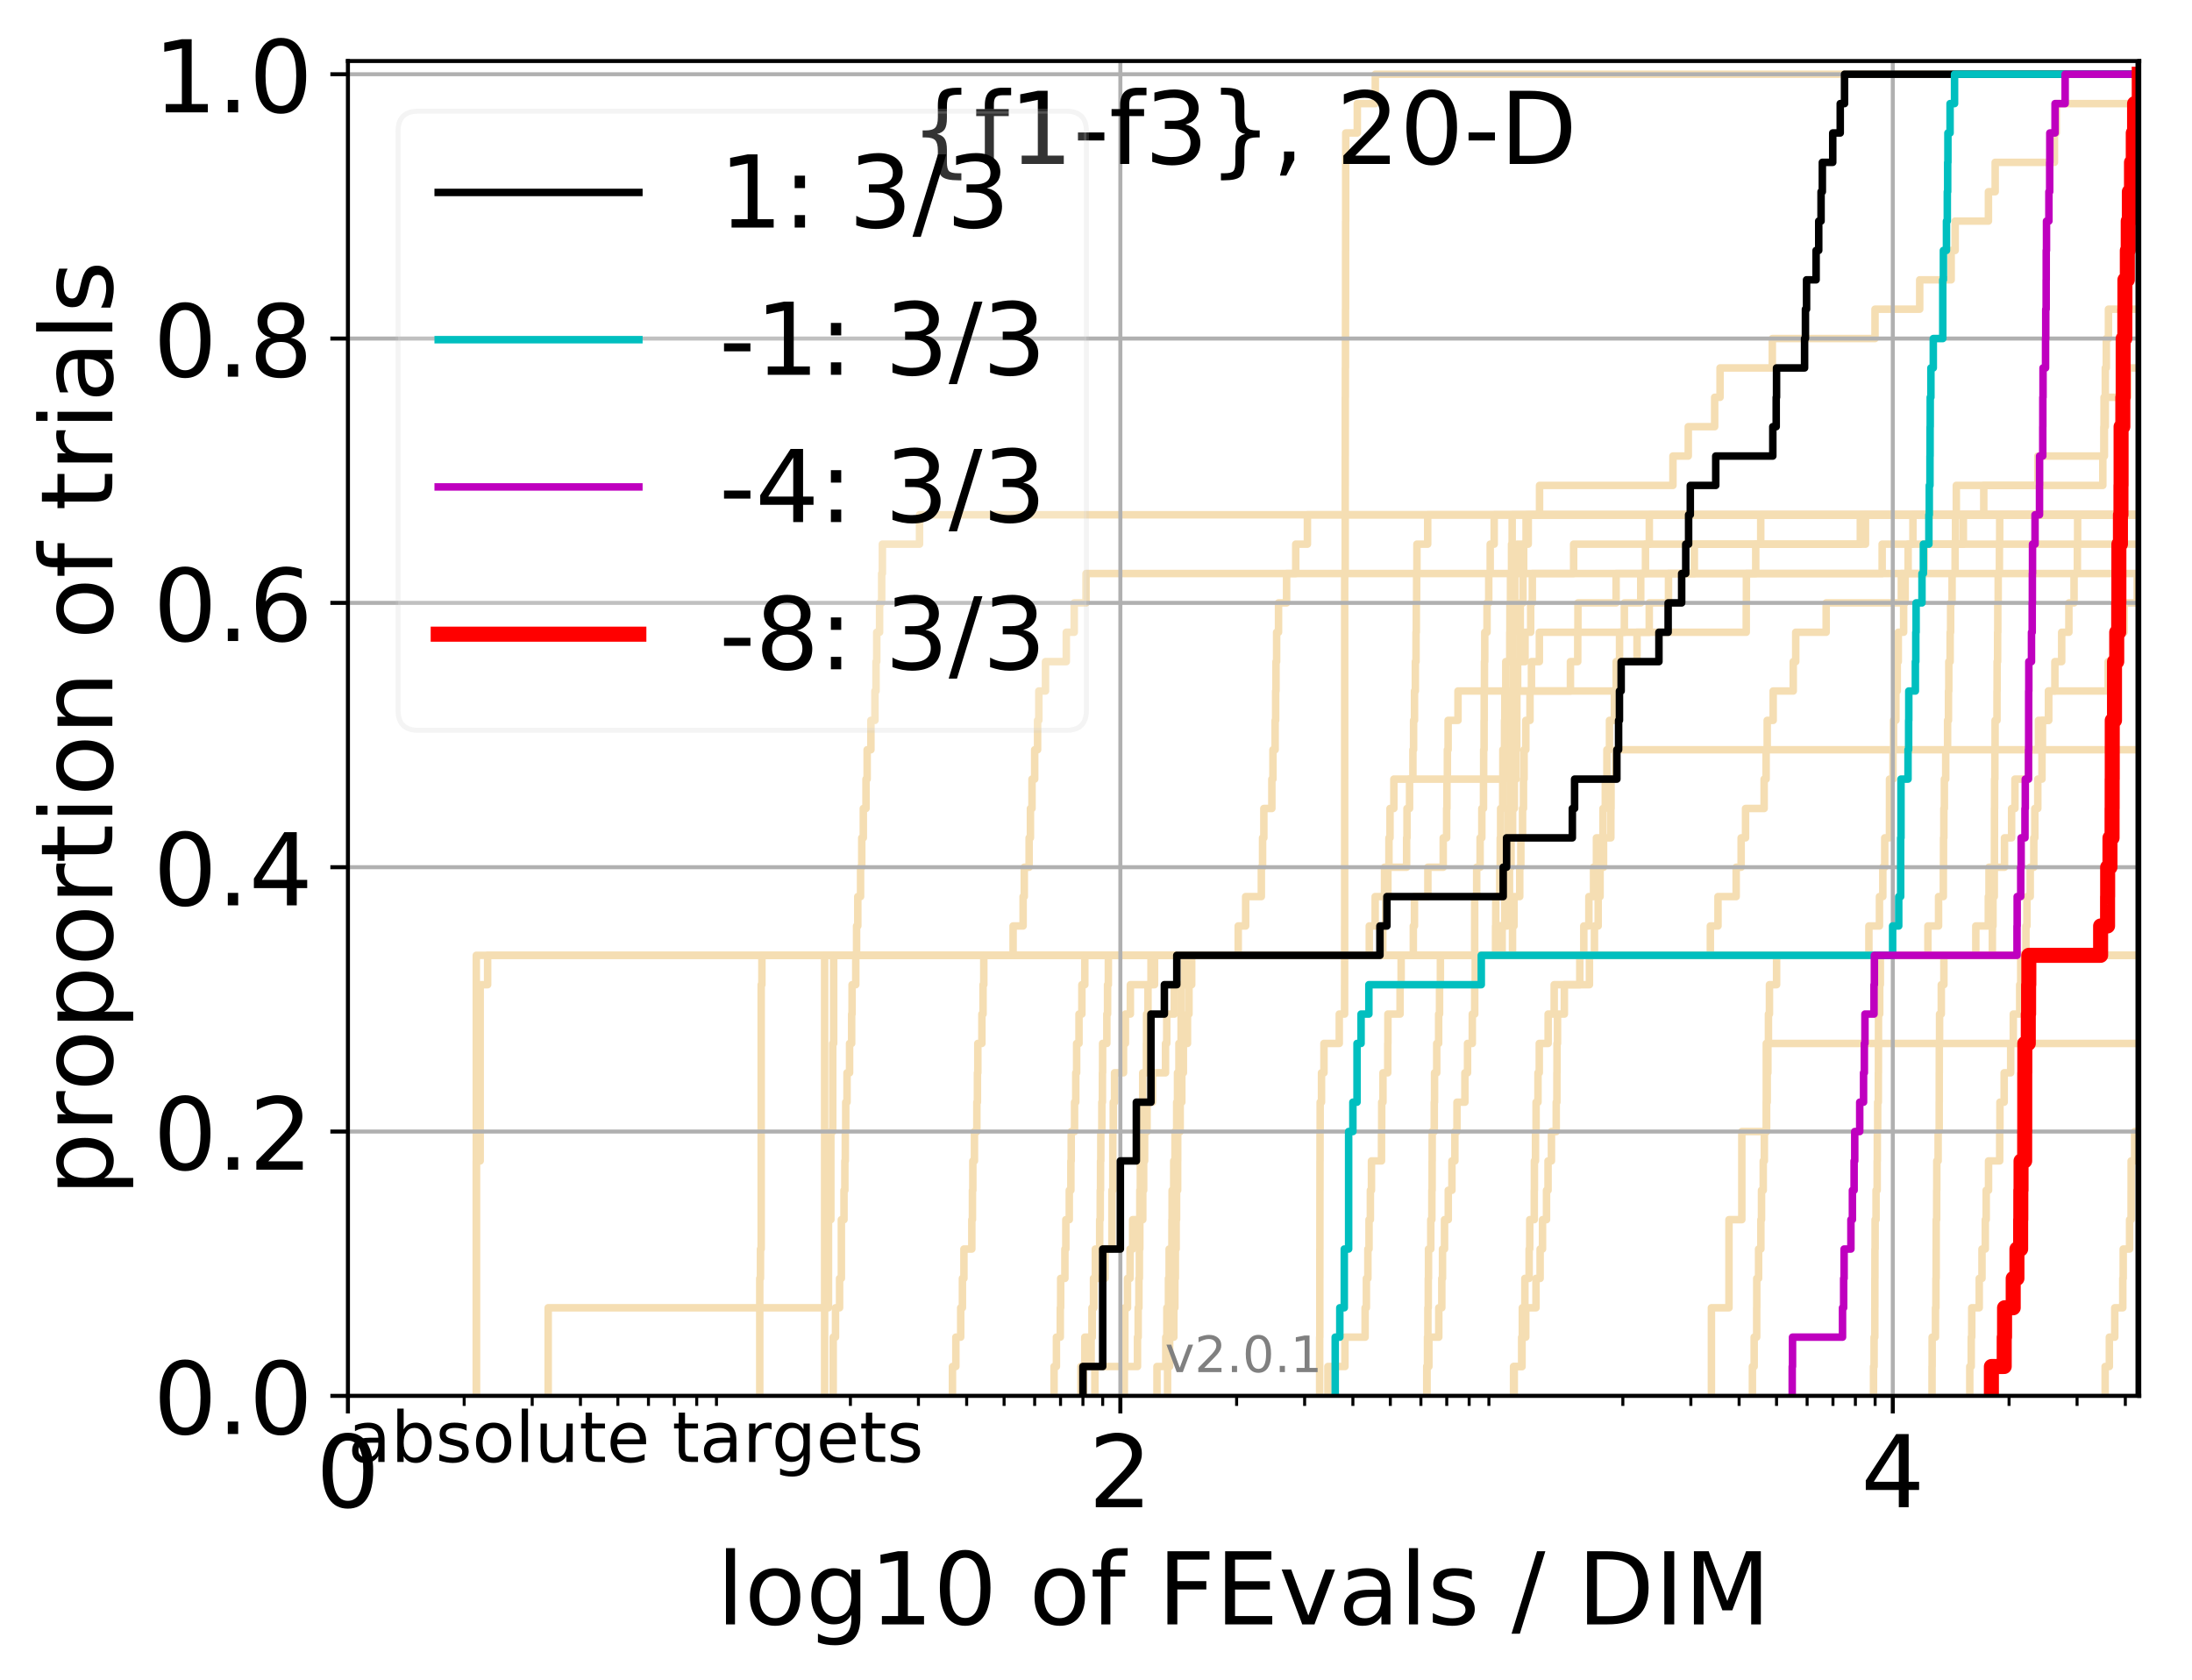 <?xml version="1.0" encoding="utf-8" standalone="no"?>
<!DOCTYPE svg PUBLIC "-//W3C//DTD SVG 1.1//EN"
  "http://www.w3.org/Graphics/SVG/1.1/DTD/svg11.dtd">
<!-- Created with matplotlib (http://matplotlib.org/) -->
<svg height="335pt" version="1.1" viewBox="0 0 437 335" width="437pt" xmlns="http://www.w3.org/2000/svg" xmlns:xlink="http://www.w3.org/1999/xlink">
 <defs>
  <style type="text/css">
*{stroke-linecap:butt;stroke-linejoin:round;}
  </style>
 </defs>
 <g id="figure_1">
  <g id="patch_1">
   <path d="M 0 335.188 
L 437.183 335.188 
L 437.183 0 
L 0 0 
z
" style="fill:#ffffff;"/>
  </g>
  <g id="axes_1">
   <g id="patch_2">
    <path d="M 69.362 278.276 
L 426.483 278.276 
L 426.483 12.164 
L 69.362 12.164 
z
" style="fill:#ffffff;"/>
   </g>
   <g id="line2d_1">
    <path clip-path="url(#p9d9ad16417)" d="M 164.397 278.276 
L 164.397 272.421 
L 164.397 272.421 
L 164.397 266.566 
L 164.397 266.566 
L 164.397 260.711 
L 164.397 260.711 
L 164.397 254.855 
L 164.397 254.855 
L 164.397 249 
L 164.397 249 
L 164.397 243.145 
L 164.397 243.145 
L 164.397 237.29 
L 164.397 237.29 
L 164.397 231.435 
L 164.397 231.435 
L 164.397 225.58 
L 164.397 225.58 
L 164.397 219.725 
L 164.397 219.725 
L 164.397 213.87 
L 164.397 213.87 
L 164.397 208.015 
L 164.397 208.015 
L 164.397 202.16 
L 164.397 202.16 
L 164.397 196.305 
L 164.397 196.305 
L 164.397 190.45 
L 275.678 190.45 
L 275.678 184.595 
L 276.26 184.595 
L 276.26 178.74 
L 276.691 178.74 
L 276.691 172.885 
L 276.904 172.885 
L 276.904 167.03 
L 277.115 167.03 
L 277.115 161.175 
L 277.88 161.175 
L 277.88 155.32 
L 300.035 155.32 
L 300.035 149.465 
L 300.317 149.465 
L 300.317 143.61 
L 300.597 143.61 
L 300.597 137.754 
L 313.084 137.754 
L 313.084 131.899 
L 314.54 131.899 
L 314.54 126.044 
L 314.58 126.044 
L 314.58 120.189 
L 322.187 120.189 
L 322.187 114.334 
L 322.187 114.334 
L 322.187 114.334 
L 426.483 114.334 
" style="fill:none;stroke:#f5deb3;stroke-linecap:square;stroke-width:1.5;"/>
   </g>
   <g id="line2d_2">
    <path clip-path="url(#p9d9ad16417)" d="M 341.19 278.276 
L 341.19 260.711 
L 344.694 260.711 
L 344.694 243.145 
L 347.251 243.145 
L 347.251 225.58 
L 352.128 225.58 
L 352.128 208.015 
L 352.128 208.015 
L 352.128 208.015 
L 426.483 208.015 
" style="fill:none;stroke:#f5deb3;stroke-linecap:square;stroke-width:1.5;"/>
   </g>
   <g id="line2d_3">
    <path clip-path="url(#p9d9ad16417)" d="M 151.467 278.276 
L 151.467 272.421 
L 151.467 272.421 
L 151.467 266.566 
L 151.467 266.566 
L 151.467 260.711 
L 151.467 260.711 
L 151.467 254.855 
L 151.61 254.855 
L 151.61 249 
L 151.752 249 
L 151.752 243.145 
L 151.752 243.145 
L 151.752 237.29 
L 151.752 237.29 
L 151.752 231.435 
L 151.752 231.435 
L 151.752 225.58 
L 151.752 225.58 
L 151.752 219.725 
L 151.752 219.725 
L 151.752 213.87 
L 151.752 213.87 
L 151.752 208.015 
L 151.752 208.015 
L 151.752 202.16 
L 151.752 202.16 
L 151.752 196.305 
L 151.894 196.305 
L 151.894 190.45 
L 151.894 190.45 
L 151.894 190.45 
L 426.483 190.45 
" style="fill:none;stroke:#f5deb3;stroke-linecap:square;stroke-width:1.5;"/>
   </g>
   <g id="line2d_4">
    <path clip-path="url(#p9d9ad16417)" d="M 216.02 278.276 
L 216.02 272.421 
L 217.527 272.421 
L 217.527 266.566 
L 217.745 266.566 
L 217.745 260.711 
L 218.001 260.711 
L 218.001 254.855 
L 218.372 254.855 
L 218.372 249 
L 219.234 249 
L 219.234 243.145 
L 219.347 243.145 
L 219.347 237.29 
L 219.404 237.29 
L 219.404 231.435 
L 219.46 231.435 
L 219.46 225.58 
L 219.666 225.58 
L 219.666 219.725 
L 219.778 219.725 
L 219.778 213.87 
L 219.815 213.87 
L 219.815 208.015 
L 220.659 208.015 
L 220.659 202.16 
L 220.804 202.16 
L 220.804 196.305 
L 220.966 196.305 
L 220.966 190.45 
L 293.992 190.45 
L 293.992 184.595 
L 293.994 184.595 
L 293.994 178.74 
L 294.392 178.74 
L 294.392 172.885 
L 295.075 172.885 
L 295.075 167.03 
L 295.419 167.03 
L 295.419 161.175 
L 295.753 161.175 
L 295.753 155.32 
L 295.784 155.32 
L 295.784 149.465 
L 295.87 149.465 
L 295.87 143.61 
L 295.893 143.61 
L 295.893 137.754 
L 295.942 137.754 
L 295.942 131.899 
L 296.003 131.899 
L 296.003 126.044 
L 296.457 126.044 
L 296.457 120.189 
L 296.797 120.189 
L 296.797 114.334 
L 297.09 114.334 
L 297.09 108.479 
L 297.884 108.479 
L 297.884 102.624 
L 297.884 102.624 
L 297.884 102.624 
L 426.483 102.624 
" style="fill:none;stroke:#f5deb3;stroke-linecap:square;stroke-width:1.5;"/>
   </g>
   <g id="line2d_5">
    <path clip-path="url(#p9d9ad16417)" d="M 224.15 278.276 
L 224.15 272.421 
L 226.771 272.421 
L 226.771 266.566 
L 226.907 266.566 
L 226.907 260.711 
L 227.057 260.711 
L 227.057 254.855 
L 227.147 254.855 
L 227.147 249 
L 227.236 249 
L 227.236 243.145 
L 227.236 243.145 
L 227.236 237.29 
L 227.34 237.29 
L 227.34 231.435 
L 227.562 231.435 
L 227.562 225.58 
L 227.665 225.58 
L 227.665 219.725 
L 227.812 219.725 
L 227.812 213.87 
L 228.55 213.87 
L 228.55 208.015 
L 228.578 208.015 
L 228.578 202.16 
L 228.863 202.16 
L 228.863 196.305 
L 229.468 196.305 
L 229.468 190.45 
L 393.899 190.45 
L 393.899 184.595 
L 396.394 184.595 
L 396.394 178.74 
L 396.534 178.74 
L 396.534 172.885 
L 399.62 172.885 
L 399.62 167.03 
L 401.037 167.03 
L 401.037 161.175 
L 401.698 161.175 
L 401.698 155.32 
L 404.352 155.32 
L 404.352 149.465 
L 406.395 149.465 
L 406.395 143.61 
L 408.426 143.61 
L 408.426 137.754 
L 420.288 137.754 
L 420.288 131.899 
L 422.3 131.899 
L 422.3 126.044 
L 423.47 126.044 
L 423.47 120.189 
L 426.075 120.189 
L 426.075 114.334 
L 429.619 114.334 
L 429.619 108.479 
L 429.619 108.479 
" style="fill:none;stroke:#f5deb3;stroke-linecap:square;stroke-width:1.5;"/>
   </g>
   <g id="line2d_6"/>
   <g id="line2d_7">
    <path clip-path="url(#p9d9ad16417)" d="M 232.767 278.276 
L 232.767 272.421 
L 233.181 272.421 
L 233.181 266.566 
L 234.018 266.566 
L 234.018 260.711 
L 234.224 260.711 
L 234.224 254.855 
L 234.321 254.855 
L 234.321 249 
L 234.477 249 
L 234.477 243.145 
L 234.561 243.145 
L 234.561 237.29 
L 234.775 237.29 
L 234.775 231.435 
L 234.787 231.435 
L 234.787 225.58 
L 235.282 225.58 
L 235.282 219.725 
L 235.608 219.725 
L 235.608 213.87 
L 235.92 213.87 
L 235.92 208.015 
L 236.737 208.015 
L 236.737 202.16 
L 237.038 202.16 
L 237.038 196.305 
L 237.193 196.305 
L 237.193 190.45 
L 301.537 190.45 
L 301.537 184.595 
L 301.837 184.595 
L 301.837 178.74 
L 302.976 178.74 
L 302.976 172.885 
L 303.202 172.885 
L 303.202 167.03 
L 303.541 167.03 
L 303.541 161.175 
L 303.726 161.175 
L 303.726 155.32 
L 303.839 155.32 
L 303.839 149.465 
L 304.189 149.465 
L 304.189 143.61 
L 305.025 143.61 
L 305.025 137.754 
L 305.314 137.754 
L 305.314 131.899 
L 306.89 131.899 
L 306.89 126.044 
L 348.135 126.044 
L 348.135 120.189 
L 348.164 120.189 
L 348.164 114.334 
L 350.026 114.334 
L 350.026 108.479 
L 351.02 108.479 
L 351.02 102.624 
L 438.183 102.624 
" style="fill:none;stroke:#f5deb3;stroke-linecap:square;stroke-width:1.5;"/>
   </g>
   <g id="line2d_8">
    <path clip-path="url(#p9d9ad16417)" d="M 373.507 278.276 
L 373.507 272.421 
L 373.622 272.421 
L 373.622 266.566 
L 373.764 266.566 
L 373.764 260.711 
L 373.77 260.711 
L 373.77 254.855 
L 373.787 254.855 
L 373.787 249 
L 373.823 249 
L 373.823 243.145 
L 374.012 243.145 
L 374.012 237.29 
L 374.236 237.29 
L 374.236 231.435 
L 374.266 231.435 
L 374.266 225.58 
L 374.336 225.58 
L 374.336 219.725 
L 374.468 219.725 
L 374.468 213.87 
L 374.489 213.87 
L 374.489 208.015 
L 374.497 208.015 
L 374.497 202.16 
L 374.742 202.16 
L 374.742 196.305 
L 374.868 196.305 
L 374.868 190.45 
L 384.351 190.45 
L 384.351 184.595 
L 386.474 184.595 
L 386.474 178.74 
L 387.425 178.74 
L 387.425 172.885 
L 387.463 172.885 
L 387.463 167.03 
L 387.528 167.03 
L 387.528 161.175 
L 387.63 161.175 
L 387.63 155.32 
L 387.9 155.32 
L 387.9 149.465 
L 388.273 149.465 
L 388.273 143.61 
L 388.451 143.61 
L 388.451 137.754 
L 388.516 137.754 
L 388.516 131.899 
L 388.783 131.899 
L 388.783 126.044 
L 388.876 126.044 
L 388.876 120.189 
L 389.168 120.189 
L 389.168 114.334 
L 389.775 114.334 
L 389.775 108.479 
L 389.857 108.479 
L 389.857 102.624 
L 390.015 102.624 
L 390.015 96.769 
L 419.221 96.769 
L 419.221 90.914 
L 419.43 90.914 
L 419.43 85.059 
L 419.466 85.059 
L 419.466 79.204 
L 419.717 79.204 
L 419.717 73.349 
L 419.918 73.349 
L 419.918 67.494 
L 420.344 67.494 
L 420.344 61.639 
L 436.308 61.639 
L 436.308 55.784 
L 436.319 55.784 
L 436.319 49.929 
L 436.355 49.929 
L 436.355 44.074 
L 436.566 44.074 
L 436.566 38.219 
L 436.918 38.219 
L 436.918 32.364 
L 438.183 32.364 
" style="fill:none;stroke:#f5deb3;stroke-linecap:square;stroke-width:1.5;"/>
   </g>
   <g id="line2d_9">
    <path clip-path="url(#p9d9ad16417)" d="M 230.658 278.276 
L 230.658 272.421 
L 232.412 272.421 
L 232.412 266.566 
L 232.628 266.566 
L 232.628 260.711 
L 232.943 260.711 
L 232.943 254.855 
L 233.081 254.855 
L 233.081 249 
L 233.639 249 
L 233.639 243.145 
L 233.676 243.145 
L 233.676 237.29 
L 233.994 237.29 
L 233.994 231.435 
L 234.248 231.435 
L 234.248 225.58 
L 234.584 225.58 
L 234.584 219.725 
L 234.751 219.725 
L 234.751 213.87 
L 235.036 213.87 
L 235.036 208.015 
L 235.469 208.015 
L 235.469 202.16 
L 235.516 202.16 
L 235.516 196.305 
L 237.578 196.305 
L 237.578 190.45 
L 298.153 190.45 
L 298.153 184.595 
L 298.194 184.595 
L 298.194 178.74 
L 298.996 178.74 
L 298.996 172.885 
L 299.088 172.885 
L 299.088 167.03 
L 299.166 167.03 
L 299.166 161.175 
L 299.585 161.175 
L 299.585 155.32 
L 299.61 155.32 
L 299.61 149.465 
L 299.945 149.465 
L 299.945 143.61 
L 300.006 143.61 
L 300.006 137.754 
L 300.192 137.754 
L 300.192 131.899 
L 300.99 131.899 
L 300.99 126.044 
L 301.02 126.044 
L 301.02 120.189 
L 301.133 120.189 
L 301.133 114.334 
L 301.341 114.334 
L 301.341 108.479 
L 301.469 108.479 
L 301.469 102.624 
L 301.469 102.624 
L 301.469 102.624 
L 426.483 102.624 
" style="fill:none;stroke:#f5deb3;stroke-linecap:square;stroke-width:1.5;"/>
   </g>
   <g id="line2d_10">
    <path clip-path="url(#p9d9ad16417)" d="M 419.686 278.276 
L 419.686 272.421 
L 420.524 272.421 
L 420.524 266.566 
L 421.601 266.566 
L 421.601 260.711 
L 423.201 260.711 
L 423.201 254.855 
L 423.286 254.855 
L 423.286 249 
L 424.556 249 
L 424.556 243.145 
L 424.859 243.145 
L 424.859 237.29 
L 424.866 237.29 
L 424.866 231.435 
L 425.559 231.435 
L 425.559 225.58 
L 427.05 225.58 
L 427.05 219.725 
L 427.462 219.725 
L 427.462 213.87 
L 427.529 213.87 
L 427.529 208.015 
L 428.289 208.015 
L 428.289 202.16 
L 428.651 202.16 
L 428.651 196.305 
L 428.95 196.305 
L 428.95 190.45 
L 429.069 190.45 
L 429.069 184.595 
L 429.269 184.595 
L 429.269 178.74 
L 429.287 178.74 
L 429.287 172.885 
L 429.549 172.885 
L 429.549 167.03 
L 429.755 167.03 
L 429.755 161.175 
L 430.934 161.175 
L 430.934 155.32 
L 430.965 155.32 
L 430.965 149.465 
L 431.366 149.465 
L 431.366 143.61 
L 431.795 143.61 
L 431.795 137.754 
L 431.918 137.754 
L 431.918 131.899 
L 432.066 131.899 
L 432.066 126.044 
L 434.924 126.044 
L 434.924 120.189 
L 435.486 120.189 
L 435.486 114.334 
L 435.522 114.334 
L 435.522 108.479 
L 435.91 108.479 
L 435.91 102.624 
L 436.731 102.624 
L 436.731 96.769 
L 436.846 96.769 
L 436.846 90.914 
L 438.183 90.914 
" style="fill:none;stroke:#f5deb3;stroke-linecap:square;stroke-width:1.5;"/>
   </g>
   <g id="line2d_11">
    <path clip-path="url(#p9d9ad16417)" d="M 210.139 278.276 
L 210.139 272.421 
L 210.608 272.421 
L 210.608 266.566 
L 211.382 266.566 
L 211.382 260.711 
L 211.454 260.711 
L 211.454 254.855 
L 212.302 254.855 
L 212.302 249 
L 212.488 249 
L 212.488 243.145 
L 213.175 243.145 
L 213.175 237.29 
L 213.491 237.29 
L 213.491 231.435 
L 213.558 231.435 
L 213.558 225.58 
L 214.224 225.58 
L 214.224 219.725 
L 214.465 219.725 
L 214.465 213.87 
L 214.639 213.87 
L 214.639 208.015 
L 215.113 208.015 
L 215.113 202.16 
L 215.685 202.16 
L 215.685 196.305 
L 216.269 196.305 
L 216.269 190.45 
L 216.269 190.45 
L 216.269 190.45 
L 426.483 190.45 
" style="fill:none;stroke:#f5deb3;stroke-linecap:square;stroke-width:1.5;"/>
   </g>
   <g id="line2d_12">
    <path clip-path="url(#p9d9ad16417)" d="M 94.959 278.276 
L 94.959 272.421 
L 94.959 272.421 
L 94.959 266.566 
L 94.959 266.566 
L 94.959 260.711 
L 94.959 260.711 
L 94.959 254.855 
L 94.959 254.855 
L 94.959 249 
L 94.959 249 
L 94.959 243.145 
L 94.959 243.145 
L 94.959 237.29 
L 94.959 237.29 
L 94.959 231.435 
L 94.959 231.435 
L 94.959 225.58 
L 94.959 225.58 
L 94.959 219.725 
L 94.959 219.725 
L 94.959 213.87 
L 94.959 213.87 
L 94.959 208.015 
L 94.959 208.015 
L 94.959 202.16 
L 94.959 202.16 
L 94.959 196.305 
L 94.959 196.305 
L 94.959 190.45 
L 272.981 190.45 
L 272.981 184.595 
L 274.154 184.595 
L 274.154 178.74 
L 276.022 178.74 
L 276.022 172.885 
L 280.424 172.885 
L 280.424 167.03 
L 280.502 167.03 
L 280.502 161.175 
L 281.01 161.175 
L 281.01 155.32 
L 281.68 155.32 
L 281.68 149.465 
L 281.814 149.465 
L 281.814 143.61 
L 281.997 143.61 
L 281.997 137.754 
L 282.168 137.754 
L 282.168 131.899 
L 282.3 131.899 
L 282.3 126.044 
L 282.36 126.044 
L 282.36 120.189 
L 282.42 120.189 
L 282.42 114.334 
L 282.48 114.334 
L 282.48 108.479 
L 284.627 108.479 
L 284.627 102.624 
L 284.627 102.624 
L 284.627 102.624 
L 426.483 102.624 
" style="fill:none;stroke:#f5deb3;stroke-linecap:square;stroke-width:1.5;"/>
   </g>
   <g id="line2d_13"/>
   <g id="line2d_14">
    <path clip-path="url(#p9d9ad16417)" d="M 189.883 278.276 
L 189.883 272.421 
L 190.559 272.421 
L 190.559 266.566 
L 191.525 266.566 
L 191.525 260.711 
L 191.87 260.711 
L 191.87 254.855 
L 192.169 254.855 
L 192.169 249 
L 193.746 249 
L 193.746 243.145 
L 193.867 243.145 
L 193.867 237.29 
L 193.948 237.29 
L 193.948 231.435 
L 194.268 231.435 
L 194.268 225.58 
L 194.744 225.58 
L 194.744 219.725 
L 194.862 219.725 
L 194.862 213.87 
L 194.94 213.87 
L 194.94 208.015 
L 195.751 208.015 
L 195.751 202.16 
L 195.98 202.16 
L 195.98 196.305 
L 196.131 196.305 
L 196.131 190.45 
L 201.969 190.45 
L 201.969 184.595 
L 203.968 184.595 
L 203.968 178.74 
L 204.206 178.74 
L 204.206 172.885 
L 205.17 172.885 
L 205.17 167.03 
L 205.429 167.03 
L 205.429 161.175 
L 205.742 161.175 
L 205.742 155.32 
L 206.275 155.32 
L 206.275 149.465 
L 206.855 149.465 
L 206.855 143.61 
L 207.101 143.61 
L 207.101 137.754 
L 208.433 137.754 
L 208.433 131.899 
L 212.58 131.899 
L 212.58 126.044 
L 214.158 126.044 
L 214.158 120.189 
L 216.516 120.189 
L 216.516 114.334 
L 375.229 114.334 
L 375.229 108.479 
L 375.229 108.479 
L 375.229 108.479 
L 426.483 108.479 
" style="fill:none;stroke:#f5deb3;stroke-linecap:square;stroke-width:1.5;"/>
   </g>
   <g id="line2d_15"/>
   <g id="line2d_16">
    <path clip-path="url(#p9d9ad16417)" d="M 284.439 278.276 
L 284.439 272.421 
L 284.867 272.421 
L 284.867 266.566 
L 286.837 266.566 
L 286.837 260.711 
L 287.441 260.711 
L 287.441 254.855 
L 287.581 254.855 
L 287.581 249 
L 287.982 249 
L 287.982 243.145 
L 288.729 243.145 
L 288.729 237.29 
L 289.457 237.29 
L 289.457 231.435 
L 290.045 231.435 
L 290.045 225.58 
L 290.468 225.58 
L 290.468 219.725 
L 292.044 219.725 
L 292.044 213.87 
L 292.571 213.87 
L 292.571 208.015 
L 293.52 208.015 
L 293.52 202.16 
L 294 202.16 
L 294 196.305 
L 294.101 196.305 
L 294.101 190.45 
L 299.473 190.45 
L 299.473 184.595 
L 300.048 184.595 
L 300.048 178.74 
L 300.934 178.74 
L 300.934 172.885 
L 301.248 172.885 
L 301.248 167.03 
L 301.555 167.03 
L 301.555 161.175 
L 301.693 161.175 
L 301.693 155.32 
L 301.804 155.32 
L 301.804 149.465 
L 301.868 149.465 
L 301.868 143.61 
L 302.183 143.61 
L 302.183 137.754 
L 302.556 137.754 
L 302.556 131.899 
L 302.999 131.899 
L 302.999 126.044 
L 303.087 126.044 
L 303.087 120.189 
L 303.62 120.189 
L 303.62 114.334 
L 303.759 114.334 
L 303.759 108.479 
L 304.245 108.479 
L 304.245 102.624 
L 306.925 102.624 
L 306.925 96.769 
L 333.519 96.769 
L 333.519 90.914 
L 336.576 90.914 
L 336.576 85.059 
L 341.836 85.059 
L 341.836 79.204 
L 342.912 79.204 
L 342.912 73.349 
L 353.33 73.349 
L 353.33 67.494 
L 373.803 67.494 
L 373.803 61.639 
L 382.715 61.639 
L 382.715 55.784 
L 388.986 55.784 
L 388.986 49.929 
L 389.784 49.929 
L 389.784 44.074 
L 396.418 44.074 
L 396.418 38.219 
L 397.761 38.219 
L 397.761 32.364 
L 409.574 32.364 
L 409.574 26.509 
L 409.943 26.509 
L 409.943 20.653 
L 432.254 20.653 
L 432.254 14.798 
L 432.254 14.798 
" style="fill:none;stroke:#f5deb3;stroke-linecap:square;stroke-width:1.5;"/>
   </g>
   <g id="line2d_17">
    <path clip-path="url(#p9d9ad16417)" d="M 392.698 278.276 
L 392.698 272.421 
L 392.99 272.421 
L 392.99 266.566 
L 393.088 266.566 
L 393.088 260.711 
L 394.584 260.711 
L 394.584 254.855 
L 395.133 254.855 
L 395.133 249 
L 395.794 249 
L 395.794 243.145 
L 395.97 243.145 
L 395.97 237.29 
L 396.438 237.29 
L 396.438 231.435 
L 398.66 231.435 
L 398.66 225.58 
L 398.71 225.58 
L 398.71 219.725 
L 399.553 219.725 
L 399.553 213.87 
L 400.851 213.87 
L 400.851 208.015 
L 401.372 208.015 
L 401.372 202.16 
L 402.652 202.16 
L 402.652 196.305 
L 402.851 196.305 
L 402.851 190.45 
L 403.898 190.45 
L 403.898 184.595 
L 404.093 184.595 
L 404.093 178.74 
L 404.75 178.74 
L 404.75 172.885 
L 405.464 172.885 
L 405.464 167.03 
L 405.663 167.03 
L 405.663 161.175 
L 406.258 161.175 
L 406.258 155.32 
L 407.093 155.32 
L 407.093 149.465 
L 407.185 149.465 
L 407.185 143.61 
L 408.381 143.61 
L 408.381 137.754 
L 409.667 137.754 
L 409.667 131.899 
L 411.02 131.899 
L 411.02 126.044 
L 412.459 126.044 
L 412.459 120.189 
L 413.485 120.189 
L 413.485 114.334 
L 414.147 114.334 
L 414.147 108.479 
L 414.197 108.479 
L 414.197 102.624 
L 414.197 102.624 
L 414.197 102.624 
L 426.483 102.624 
" style="fill:none;stroke:#f5deb3;stroke-linecap:square;stroke-width:1.5;"/>
   </g>
   <g id="line2d_18">
    <path clip-path="url(#p9d9ad16417)" d="M 94.959 278.276 
L 94.959 272.421 
L 94.959 272.421 
L 94.959 266.566 
L 94.959 266.566 
L 94.959 260.711 
L 94.959 260.711 
L 94.959 254.855 
L 94.959 254.855 
L 94.959 249 
L 94.959 249 
L 94.959 243.145 
L 94.959 243.145 
L 94.959 237.29 
L 94.959 237.29 
L 94.959 231.435 
L 95.728 231.435 
L 95.728 225.58 
L 95.728 225.58 
L 95.728 219.725 
L 95.728 219.725 
L 95.728 213.87 
L 95.728 213.87 
L 95.728 208.015 
L 95.728 208.015 
L 95.728 202.16 
L 95.728 202.16 
L 95.728 196.305 
L 97.215 196.305 
L 97.215 190.45 
L 340.977 190.45 
L 340.977 184.595 
L 342.501 184.595 
L 342.501 178.74 
L 346.125 178.74 
L 346.125 172.885 
L 347.118 172.885 
L 347.118 167.03 
L 347.993 167.03 
L 347.993 161.175 
L 351.703 161.175 
L 351.703 155.32 
L 352.095 155.32 
L 352.095 149.465 
L 352.312 149.465 
L 352.312 143.61 
L 353.502 143.61 
L 353.502 137.754 
L 357.505 137.754 
L 357.505 131.899 
L 357.999 131.899 
L 357.999 126.044 
L 364.064 126.044 
L 364.064 120.189 
L 379.056 120.189 
L 379.056 114.334 
L 383.601 114.334 
L 383.601 108.479 
L 391.42 108.479 
L 391.42 102.624 
L 391.42 102.624 
L 391.42 102.624 
L 426.483 102.624 
" style="fill:none;stroke:#f5deb3;stroke-linecap:square;stroke-width:1.5;"/>
   </g>
   <g id="line2d_19">
    <path clip-path="url(#p9d9ad16417)" d="M 349.362 278.276 
L 349.362 272.421 
L 349.715 272.421 
L 349.715 266.566 
L 350.215 266.566 
L 350.215 260.711 
L 350.231 260.711 
L 350.231 254.855 
L 350.594 254.855 
L 350.594 249 
L 351.05 249 
L 351.05 243.145 
L 351.179 243.145 
L 351.179 237.29 
L 351.522 237.29 
L 351.522 231.435 
L 351.745 231.435 
L 351.745 225.58 
L 352.194 225.58 
L 352.194 219.725 
L 352.317 219.725 
L 352.317 213.87 
L 352.447 213.87 
L 352.447 208.015 
L 352.56 208.015 
L 352.56 202.16 
L 352.761 202.16 
L 352.761 196.305 
L 354.184 196.305 
L 354.184 190.45 
L 372.584 190.45 
L 372.584 184.595 
L 374.691 184.595 
L 374.691 178.74 
L 375.362 178.74 
L 375.362 172.885 
L 375.743 172.885 
L 375.743 167.03 
L 376.691 167.03 
L 376.691 161.175 
L 376.696 161.175 
L 376.696 155.32 
L 377.391 155.32 
L 377.391 149.465 
L 377.494 149.465 
L 377.494 143.61 
L 377.964 143.61 
L 377.964 137.754 
L 378.239 137.754 
L 378.239 131.899 
L 378.445 131.899 
L 378.445 126.044 
L 379.508 126.044 
L 379.508 120.189 
L 379.812 120.189 
L 379.812 114.334 
L 380.405 114.334 
L 380.405 108.479 
L 381.366 108.479 
L 381.366 102.624 
L 381.366 102.624 
L 381.366 102.624 
L 426.483 102.624 
" style="fill:none;stroke:#f5deb3;stroke-linecap:square;stroke-width:1.5;"/>
   </g>
   <g id="line2d_20">
    <path clip-path="url(#p9d9ad16417)" d="M 215.496 278.276 
L 215.496 272.421 
L 216.269 272.421 
L 216.269 266.566 
L 217.725 266.566 
L 217.725 260.711 
L 218.06 260.711 
L 218.06 254.855 
L 220.295 254.855 
L 220.295 249 
L 221.677 249 
L 221.677 243.145 
L 221.677 243.145 
L 221.677 237.29 
L 221.852 237.29 
L 221.852 231.435 
L 221.852 231.435 
L 221.852 225.58 
L 221.94 225.58 
L 221.94 219.725 
L 222.2 219.725 
L 222.2 213.87 
L 223.986 213.87 
L 223.986 208.015 
L 224.362 208.015 
L 224.362 202.16 
L 225.353 202.16 
L 225.353 196.305 
L 230.17 196.305 
L 230.17 190.45 
L 281.762 190.45 
L 281.762 184.595 
L 281.989 184.595 
L 281.989 178.74 
L 284.662 178.74 
L 284.662 172.885 
L 287.722 172.885 
L 287.722 167.03 
L 288.401 167.03 
L 288.401 161.175 
L 288.463 161.175 
L 288.463 155.32 
L 288.549 155.32 
L 288.549 149.465 
L 288.698 149.465 
L 288.698 143.61 
L 290.667 143.61 
L 290.667 137.754 
L 322.206 137.754 
L 322.206 131.899 
L 326.36 131.899 
L 326.36 126.044 
L 328.797 126.044 
L 328.797 120.189 
L 332.633 120.189 
L 332.633 114.334 
L 337.787 114.334 
L 337.787 108.479 
L 370.878 108.479 
L 370.878 102.624 
L 370.878 102.624 
L 370.878 102.624 
L 426.483 102.624 
" style="fill:none;stroke:#f5deb3;stroke-linecap:square;stroke-width:1.5;"/>
   </g>
   <g id="line2d_21">
    <path clip-path="url(#p9d9ad16417)" d="M 263.088 278.276 
L 263.088 272.421 
L 263.093 272.421 
L 263.093 266.566 
L 263.119 266.566 
L 263.119 260.711 
L 263.119 260.711 
L 263.119 254.855 
L 263.124 254.855 
L 263.124 249 
L 263.134 249 
L 263.134 243.145 
L 263.139 243.145 
L 263.139 237.29 
L 263.149 237.29 
L 263.149 231.435 
L 263.164 231.435 
L 263.164 225.58 
L 263.19 225.58 
L 263.19 219.725 
L 263.458 219.725 
L 263.458 213.87 
L 263.948 213.87 
L 263.948 208.015 
L 266.998 208.015 
L 266.998 202.16 
L 268.06 202.16 
L 268.06 196.305 
L 268.065 196.305 
L 268.065 190.45 
L 268.069 190.45 
L 268.069 184.595 
L 268.073 184.595 
L 268.073 178.74 
L 268.073 178.74 
L 268.073 172.885 
L 268.073 172.885 
L 268.073 167.03 
L 268.073 167.03 
L 268.073 161.175 
L 268.073 161.175 
L 268.073 155.32 
L 268.078 155.32 
L 268.078 149.465 
L 268.078 149.465 
L 268.078 143.61 
L 268.078 143.61 
L 268.078 137.754 
L 268.078 137.754 
L 268.078 131.899 
L 268.078 131.899 
L 268.078 126.044 
L 268.078 126.044 
L 268.078 120.189 
L 268.078 120.189 
L 268.078 114.334 
L 268.183 114.334 
L 268.183 108.479 
L 268.183 108.479 
L 268.183 102.624 
L 268.183 102.624 
L 268.183 96.769 
L 268.187 96.769 
L 268.187 90.914 
L 268.196 90.914 
L 268.196 85.059 
L 268.2 85.059 
L 268.2 79.204 
L 268.214 79.204 
L 268.214 73.349 
L 268.235 73.349 
L 268.235 67.494 
L 268.24 67.494 
L 268.24 61.639 
L 268.257 61.639 
L 268.257 55.784 
L 268.257 55.784 
L 268.257 49.929 
L 268.266 49.929 
L 268.266 44.074 
L 268.279 44.074 
L 268.279 38.219 
L 268.279 38.219 
L 268.279 32.364 
L 268.292 32.364 
L 268.292 26.509 
L 270.593 26.509 
L 270.593 20.653 
L 274.18 20.653 
L 274.18 14.798 
L 274.18 14.798 
L 274.18 14.798 
L 426.483 14.798 
" style="fill:none;stroke:#f5deb3;stroke-linecap:square;stroke-width:1.5;"/>
   </g>
   <g id="line2d_22">
    <path clip-path="url(#p9d9ad16417)" d="M 218.275 278.276 
L 218.275 272.421 
L 224.248 272.421 
L 224.248 266.566 
L 224.248 266.566 
L 224.248 260.711 
L 224.781 260.711 
L 224.781 254.855 
L 225.29 254.855 
L 225.29 249 
L 225.806 249 
L 225.806 243.145 
L 227.826 243.145 
L 227.826 237.29 
L 228.001 237.29 
L 228.001 231.435 
L 228.19 231.435 
L 228.19 225.58 
L 228.678 225.58 
L 228.678 219.725 
L 229.759 219.725 
L 229.759 213.87 
L 232.361 213.87 
L 232.361 208.015 
L 232.603 208.015 
L 232.603 202.16 
L 234.115 202.16 
L 234.115 196.305 
L 236.137 196.305 
L 236.137 190.45 
L 246.852 190.45 
L 246.852 184.595 
L 248.334 184.595 
L 248.334 178.74 
L 251.462 178.74 
L 251.462 172.885 
L 251.707 172.885 
L 251.707 167.03 
L 251.964 167.03 
L 251.964 161.175 
L 253.56 161.175 
L 253.56 155.32 
L 253.776 155.32 
L 253.776 149.465 
L 254.211 149.465 
L 254.211 143.61 
L 254.317 143.61 
L 254.317 137.754 
L 254.383 137.754 
L 254.383 131.899 
L 254.508 131.899 
L 254.508 126.044 
L 254.888 126.044 
L 254.888 120.189 
L 256.496 120.189 
L 256.496 114.334 
L 258.32 114.334 
L 258.32 108.479 
L 260.647 108.479 
L 260.647 102.624 
L 260.647 102.624 
L 260.647 102.624 
L 426.483 102.624 
" style="fill:none;stroke:#f5deb3;stroke-linecap:square;stroke-width:1.5;"/>
   </g>
   <g id="line2d_23">
    <path clip-path="url(#p9d9ad16417)" d="M 301.744 278.276 
L 301.744 272.421 
L 303.429 272.421 
L 303.429 266.566 
L 303.497 266.566 
L 303.497 260.711 
L 303.999 260.711 
L 303.999 254.855 
L 304.851 254.855 
L 304.851 249 
L 304.972 249 
L 304.972 243.145 
L 305.873 243.145 
L 305.873 237.29 
L 305.9 237.29 
L 305.9 231.435 
L 306.119 231.435 
L 306.119 225.58 
L 306.236 225.58 
L 306.236 219.725 
L 306.614 219.725 
L 306.614 213.87 
L 306.87 213.87 
L 306.87 208.015 
L 308.639 208.015 
L 308.639 202.16 
L 309.846 202.16 
L 309.846 196.305 
L 316.873 196.305 
L 316.873 190.45 
L 317.873 190.45 
L 317.873 184.595 
L 318.615 184.595 
L 318.615 178.74 
L 318.989 178.74 
L 318.989 172.885 
L 319.686 172.885 
L 319.686 167.03 
L 321.139 167.03 
L 321.139 161.175 
L 321.18 161.175 
L 321.18 155.32 
L 322.091 155.32 
L 322.091 149.465 
L 322.091 149.465 
L 322.091 149.465 
L 426.483 149.465 
" style="fill:none;stroke:#f5deb3;stroke-linecap:square;stroke-width:1.5;"/>
   </g>
   <g id="line2d_24">
    <path clip-path="url(#p9d9ad16417)" d="M 301.884 278.276 
L 301.884 272.421 
L 303.386 272.421 
L 303.386 266.566 
L 304.178 266.566 
L 304.178 260.711 
L 306.219 260.711 
L 306.219 254.855 
L 307.042 254.855 
L 307.042 249 
L 307.519 249 
L 307.519 243.145 
L 308.315 243.145 
L 308.315 237.29 
L 308.619 237.29 
L 308.619 231.435 
L 309.298 231.435 
L 309.298 225.58 
L 310.252 225.58 
L 310.252 219.725 
L 310.387 219.725 
L 310.387 213.87 
L 310.411 213.87 
L 310.411 208.015 
L 310.506 208.015 
L 310.506 202.16 
L 311.874 202.16 
L 311.874 196.305 
L 314.953 196.305 
L 314.953 190.45 
L 315.748 190.45 
L 315.748 184.595 
L 316.761 184.595 
L 316.761 178.74 
L 317.693 178.74 
L 317.693 172.885 
L 318.267 172.885 
L 318.267 167.03 
L 319.574 167.03 
L 319.574 161.175 
L 320.034 161.175 
L 320.034 155.32 
L 320.357 155.32 
L 320.357 149.465 
L 320.865 149.465 
L 320.865 143.61 
L 321.852 143.61 
L 321.852 137.754 
L 322.406 137.754 
L 322.406 131.899 
L 322.872 131.899 
L 322.872 126.044 
L 323.834 126.044 
L 323.834 120.189 
L 327.1 120.189 
L 327.1 114.334 
L 328.043 114.334 
L 328.043 108.479 
L 328.808 108.479 
L 328.808 102.624 
L 328.808 102.624 
L 328.808 102.624 
L 426.483 102.624 
" style="fill:none;stroke:#f5deb3;stroke-linecap:square;stroke-width:1.5;"/>
   </g>
   <g id="line2d_25">
    <path clip-path="url(#p9d9ad16417)" d="M 385.174 278.276 
L 385.174 272.421 
L 385.196 272.421 
L 385.196 266.566 
L 385.86 266.566 
L 385.86 260.711 
L 385.95 260.711 
L 385.95 254.855 
L 385.996 254.855 
L 385.996 249 
L 386.004 249 
L 386.004 243.145 
L 386.096 243.145 
L 386.096 237.29 
L 386.121 237.29 
L 386.121 231.435 
L 386.387 231.435 
L 386.387 225.58 
L 386.601 225.58 
L 386.601 219.725 
L 386.612 219.725 
L 386.612 213.87 
L 386.62 213.87 
L 386.62 208.015 
L 386.673 208.015 
L 386.673 202.16 
L 387.019 202.16 
L 387.019 196.305 
L 387.536 196.305 
L 387.536 190.45 
L 397.201 190.45 
L 397.201 184.595 
L 397.324 184.595 
L 397.324 178.74 
L 397.58 178.74 
L 397.58 172.885 
L 397.612 172.885 
L 397.612 167.03 
L 397.619 167.03 
L 397.619 161.175 
L 397.639 161.175 
L 397.639 155.32 
L 397.701 155.32 
L 397.701 149.465 
L 397.741 149.465 
L 397.741 143.61 
L 398.123 143.61 
L 398.123 137.754 
L 398.148 137.754 
L 398.148 131.899 
L 398.244 131.899 
L 398.244 126.044 
L 398.283 126.044 
L 398.283 120.189 
L 398.361 120.189 
L 398.361 114.334 
L 398.607 114.334 
L 398.607 108.479 
L 398.66 108.479 
L 398.66 102.624 
L 398.66 102.624 
L 398.66 102.624 
L 426.483 102.624 
" style="fill:none;stroke:#f5deb3;stroke-linecap:square;stroke-width:1.5;"/>
   </g>
   <g id="line2d_26">
    <path clip-path="url(#p9d9ad16417)" d="M 264.738 278.276 
L 264.738 272.421 
L 268.13 272.421 
L 268.13 266.566 
L 272.152 266.566 
L 272.152 260.711 
L 272.403 260.711 
L 272.403 254.855 
L 272.703 254.855 
L 272.703 249 
L 272.931 249 
L 272.931 243.145 
L 273.2 243.145 
L 273.2 237.29 
L 273.418 237.29 
L 273.418 231.435 
L 275.418 231.435 
L 275.418 225.58 
L 275.457 225.58 
L 275.457 219.725 
L 275.709 219.725 
L 275.709 213.87 
L 276.667 213.87 
L 276.667 208.015 
L 276.694 208.015 
L 276.694 202.16 
L 279.121 202.16 
L 279.121 196.305 
L 279.332 196.305 
L 279.332 190.45 
L 298.823 190.45 
L 298.823 184.595 
L 300.473 184.595 
L 300.473 178.74 
L 300.548 178.74 
L 300.548 172.885 
L 300.804 172.885 
L 300.804 167.03 
L 300.834 167.03 
L 300.834 161.175 
L 301.896 161.175 
L 301.896 155.32 
L 302.268 155.32 
L 302.268 149.465 
L 302.389 149.465 
L 302.389 143.61 
L 302.4 143.61 
L 302.4 137.754 
L 302.476 137.754 
L 302.476 131.899 
L 304.033 131.899 
L 304.033 126.044 
L 305.155 126.044 
L 305.155 120.189 
L 305.484 120.189 
L 305.484 114.334 
L 313.722 114.334 
L 313.722 108.479 
L 371.904 108.479 
L 371.904 102.624 
L 395.487 102.624 
L 395.487 96.769 
L 406.267 96.769 
L 406.267 90.914 
L 419.539 90.914 
L 419.539 85.059 
L 419.71 85.059 
L 419.71 79.204 
L 424.172 79.204 
L 424.172 73.349 
L 433.801 73.349 
L 433.801 67.494 
L 434.046 67.494 
L 434.046 61.639 
L 436.854 61.639 
L 436.854 55.784 
L 438.183 55.784 
" style="fill:none;stroke:#f5deb3;stroke-linecap:square;stroke-width:1.5;"/>
   </g>
   <g id="line2d_27"/>
   <g id="line2d_28">
    <path clip-path="url(#p9d9ad16417)" d="M 284.479 278.276 
L 284.479 272.421 
L 284.587 272.421 
L 284.587 266.566 
L 284.667 266.566 
L 284.667 260.711 
L 284.742 260.711 
L 284.742 254.855 
L 284.787 254.855 
L 284.787 249 
L 285.242 249 
L 285.242 243.145 
L 285.457 243.145 
L 285.457 237.29 
L 285.509 237.29 
L 285.509 231.435 
L 285.522 231.435 
L 285.522 225.58 
L 285.936 225.58 
L 285.936 219.725 
L 285.993 219.725 
L 285.993 213.87 
L 286.429 213.87 
L 286.429 208.015 
L 286.81 208.015 
L 286.81 202.16 
L 286.99 202.16 
L 286.99 196.305 
L 287.159 196.305 
L 287.159 190.45 
L 298.635 190.45 
L 298.635 184.595 
L 300.003 184.595 
L 300.003 178.74 
L 300.101 178.74 
L 300.101 172.885 
L 300.627 172.885 
L 300.627 167.03 
L 300.657 167.03 
L 300.657 161.175 
L 301.064 161.175 
L 301.064 155.32 
L 301.31 155.32 
L 301.31 149.465 
L 301.37 149.465 
L 301.37 143.61 
L 301.401 143.61 
L 301.401 137.754 
L 301.617 137.754 
L 301.617 131.899 
L 301.625 131.899 
L 301.625 126.044 
L 301.837 126.044 
L 301.837 120.189 
L 301.987 120.189 
L 301.987 114.334 
L 302.479 114.334 
L 302.479 108.479 
L 304.671 108.479 
L 304.671 102.624 
L 304.671 102.624 
L 304.671 102.624 
L 426.483 102.624 
" style="fill:none;stroke:#f5deb3;stroke-linecap:square;stroke-width:1.5;"/>
   </g>
   <g id="line2d_29">
    <path clip-path="url(#p9d9ad16417)" d="M 109.287 278.276 
L 109.287 272.421 
L 109.287 272.421 
L 109.287 266.566 
L 109.287 266.566 
L 109.287 260.711 
L 165.168 260.711 
L 165.168 254.855 
L 165.168 254.855 
L 165.168 249 
L 165.168 249 
L 165.168 243.145 
L 165.641 243.145 
L 165.641 237.29 
L 165.641 237.29 
L 165.641 231.435 
L 165.641 231.435 
L 165.641 225.58 
L 166.015 225.58 
L 166.015 219.725 
L 166.015 219.725 
L 166.015 213.87 
L 166.015 213.87 
L 166.015 208.015 
L 166.2 208.015 
L 166.2 202.16 
L 166.2 202.16 
L 166.2 196.305 
L 166.2 196.305 
L 166.2 190.45 
L 166.2 190.45 
L 166.2 190.45 
L 426.483 190.45 
" style="fill:none;stroke:#f5deb3;stroke-linecap:square;stroke-width:1.5;"/>
   </g>
   <g id="line2d_30">
    <path clip-path="url(#p9d9ad16417)" d="M 166.108 278.276 
L 166.108 272.421 
L 166.108 272.421 
L 166.108 266.566 
L 166.568 266.566 
L 166.568 260.711 
L 167.38 260.711 
L 167.38 254.855 
L 167.735 254.855 
L 167.735 249 
L 167.735 249 
L 167.735 243.145 
L 168.26 243.145 
L 168.26 237.29 
L 168.433 237.29 
L 168.433 231.435 
L 168.52 231.435 
L 168.52 225.58 
L 168.606 225.58 
L 168.606 219.725 
L 168.863 219.725 
L 168.863 213.87 
L 169.371 213.87 
L 169.371 208.015 
L 169.788 208.015 
L 169.788 202.16 
L 169.871 202.16 
L 169.871 196.305 
L 170.608 196.305 
L 170.608 190.45 
L 170.769 190.45 
L 170.769 184.595 
L 171.01 184.595 
L 171.01 178.74 
L 171.565 178.74 
L 171.565 172.885 
L 171.801 172.885 
L 171.801 167.03 
L 172.112 167.03 
L 172.112 161.175 
L 172.649 161.175 
L 172.649 155.32 
L 172.877 155.32 
L 172.877 149.465 
L 173.625 149.465 
L 173.625 143.61 
L 174.429 143.61 
L 174.429 137.754 
L 174.645 137.754 
L 174.645 131.899 
L 174.788 131.899 
L 174.788 126.044 
L 175.355 126.044 
L 175.355 120.189 
L 175.774 120.189 
L 175.774 114.334 
L 175.912 114.334 
L 175.912 108.479 
L 183.319 108.479 
L 183.319 102.624 
L 183.319 102.624 
L 183.319 102.624 
L 426.483 102.624 
" style="fill:none;stroke:#f5deb3;stroke-linecap:square;stroke-width:1.5;"/>
   </g>
   <g id="matplotlib.axis_1">
    <g id="xtick_1">
     <g id="line2d_31">
      <path clip-path="url(#p9d9ad16417)" d="M 69.362 278.276 
L 69.362 12.164 
" style="fill:none;stroke:#b0b0b0;stroke-linecap:square;stroke-width:0.8;"/>
     </g>
     <g id="line2d_32">
      <defs>
       <path d="M 0 0 
L 0 3.5 
" id="mbf86c47069" style="stroke:#000000;stroke-width:0.8;"/>
      </defs>
      <g>
       <use style="stroke:#000000;stroke-width:0.8;" x="69.362" xlink:href="#mbf86c47069" y="278.276"/>
      </g>
     </g>
     <g id="text_1">
      <!-- 0 -->
      <defs>
       <path d="M 31.781 66.406 
Q 24.172 66.406 20.328 58.906 
Q 16.5 51.422 16.5 36.375 
Q 16.5 21.391 20.328 13.891 
Q 24.172 6.391 31.781 6.391 
Q 39.453 6.391 43.281 13.891 
Q 47.125 21.391 47.125 36.375 
Q 47.125 51.422 43.281 58.906 
Q 39.453 66.406 31.781 66.406 
M 31.781 74.219 
Q 44.047 74.219 50.516 64.516 
Q 56.984 54.828 56.984 36.375 
Q 56.984 17.969 50.516 8.266 
Q 44.047 -1.422 31.781 -1.422 
Q 19.531 -1.422 13.062 8.266 
Q 6.594 17.969 6.594 36.375 
Q 6.594 54.828 13.062 64.516 
Q 19.531 74.219 31.781 74.219 
" id="DejaVuSans-30"/>
      </defs>
      <g transform="translate(63 300.473)scale(0.2 -0.2)">
       <use xlink:href="#DejaVuSans-30"/>
      </g>
     </g>
    </g>
    <g id="xtick_2">
     <g id="line2d_33">
      <path clip-path="url(#p9d9ad16417)" d="M 223.357 278.276 
L 223.357 12.164 
" style="fill:none;stroke:#b0b0b0;stroke-linecap:square;stroke-width:0.8;"/>
     </g>
     <g id="line2d_34">
      <g>
       <use style="stroke:#000000;stroke-width:0.8;" x="223.357" xlink:href="#mbf86c47069" y="278.276"/>
      </g>
     </g>
     <g id="text_2">
      <!-- 2 -->
      <defs>
       <path d="M 19.188 8.297 
L 53.609 8.297 
L 53.609 0 
L 7.328 0 
L 7.328 8.297 
Q 12.938 14.109 22.625 23.891 
Q 32.328 33.688 34.812 36.531 
Q 39.547 41.844 41.422 45.531 
Q 43.312 49.219 43.312 52.781 
Q 43.312 58.594 39.234 62.25 
Q 35.156 65.922 28.609 65.922 
Q 23.969 65.922 18.812 64.312 
Q 13.672 62.703 7.812 59.422 
L 7.812 69.391 
Q 13.766 71.781 18.938 73 
Q 24.125 74.219 28.422 74.219 
Q 39.75 74.219 46.484 68.547 
Q 53.219 62.891 53.219 53.422 
Q 53.219 48.922 51.531 44.891 
Q 49.859 40.875 45.406 35.406 
Q 44.188 33.984 37.641 27.219 
Q 31.109 20.453 19.188 8.297 
" id="DejaVuSans-32"/>
      </defs>
      <g transform="translate(216.994 300.473)scale(0.2 -0.2)">
       <use xlink:href="#DejaVuSans-32"/>
      </g>
     </g>
    </g>
    <g id="xtick_3">
     <g id="line2d_35">
      <path clip-path="url(#p9d9ad16417)" d="M 377.351 278.276 
L 377.351 12.164 
" style="fill:none;stroke:#b0b0b0;stroke-linecap:square;stroke-width:0.8;"/>
     </g>
     <g id="line2d_36">
      <g>
       <use style="stroke:#000000;stroke-width:0.8;" x="377.351" xlink:href="#mbf86c47069" y="278.276"/>
      </g>
     </g>
     <g id="text_3">
      <!-- 4 -->
      <defs>
       <path d="M 37.797 64.312 
L 12.891 25.391 
L 37.797 25.391 
z
M 35.203 72.906 
L 47.609 72.906 
L 47.609 25.391 
L 58.016 25.391 
L 58.016 17.188 
L 47.609 17.188 
L 47.609 0 
L 37.797 0 
L 37.797 17.188 
L 4.891 17.188 
L 4.891 26.703 
z
" id="DejaVuSans-34"/>
      </defs>
      <g transform="translate(370.989 300.473)scale(0.2 -0.2)">
       <use xlink:href="#DejaVuSans-34"/>
      </g>
     </g>
    </g>
    <g id="xtick_4">
     <g id="line2d_37">
      <defs>
       <path d="M 0 0 
L 0 2 
" id="m4d71784928" style="stroke:#000000;stroke-width:0.6;"/>
      </defs>
      <g>
       <use style="stroke:#000000;stroke-width:0.6;" x="92.541" xlink:href="#m4d71784928" y="278.276"/>
      </g>
     </g>
    </g>
    <g id="xtick_5">
     <g id="line2d_38">
      <g>
       <use style="stroke:#000000;stroke-width:0.6;" x="106.1" xlink:href="#m4d71784928" y="278.276"/>
      </g>
     </g>
    </g>
    <g id="xtick_6">
     <g id="line2d_39">
      <g>
       <use style="stroke:#000000;stroke-width:0.6;" x="115.719" xlink:href="#m4d71784928" y="278.276"/>
      </g>
     </g>
    </g>
    <g id="xtick_7">
     <g id="line2d_40">
      <g>
       <use style="stroke:#000000;stroke-width:0.6;" x="123.181" xlink:href="#m4d71784928" y="278.276"/>
      </g>
     </g>
    </g>
    <g id="xtick_8">
     <g id="line2d_41">
      <g>
       <use style="stroke:#000000;stroke-width:0.6;" x="129.278" xlink:href="#m4d71784928" y="278.276"/>
      </g>
     </g>
    </g>
    <g id="xtick_9">
     <g id="line2d_42">
      <g>
       <use style="stroke:#000000;stroke-width:0.6;" x="134.433" xlink:href="#m4d71784928" y="278.276"/>
      </g>
     </g>
    </g>
    <g id="xtick_10">
     <g id="line2d_43">
      <g>
       <use style="stroke:#000000;stroke-width:0.6;" x="138.898" xlink:href="#m4d71784928" y="278.276"/>
      </g>
     </g>
    </g>
    <g id="xtick_11">
     <g id="line2d_44">
      <g>
       <use style="stroke:#000000;stroke-width:0.6;" x="142.837" xlink:href="#m4d71784928" y="278.276"/>
      </g>
     </g>
    </g>
    <g id="xtick_12">
     <g id="line2d_45">
      <g>
       <use style="stroke:#000000;stroke-width:0.6;" x="169.538" xlink:href="#m4d71784928" y="278.276"/>
      </g>
     </g>
    </g>
    <g id="xtick_13">
     <g id="line2d_46">
      <g>
       <use style="stroke:#000000;stroke-width:0.6;" x="183.097" xlink:href="#m4d71784928" y="278.276"/>
      </g>
     </g>
    </g>
    <g id="xtick_14">
     <g id="line2d_47">
      <g>
       <use style="stroke:#000000;stroke-width:0.6;" x="192.717" xlink:href="#m4d71784928" y="278.276"/>
      </g>
     </g>
    </g>
    <g id="xtick_15">
     <g id="line2d_48">
      <g>
       <use style="stroke:#000000;stroke-width:0.6;" x="200.178" xlink:href="#m4d71784928" y="278.276"/>
      </g>
     </g>
    </g>
    <g id="xtick_16">
     <g id="line2d_49">
      <g>
       <use style="stroke:#000000;stroke-width:0.6;" x="206.275" xlink:href="#m4d71784928" y="278.276"/>
      </g>
     </g>
    </g>
    <g id="xtick_17">
     <g id="line2d_50">
      <g>
       <use style="stroke:#000000;stroke-width:0.6;" x="211.43" xlink:href="#m4d71784928" y="278.276"/>
      </g>
     </g>
    </g>
    <g id="xtick_18">
     <g id="line2d_51">
      <g>
       <use style="stroke:#000000;stroke-width:0.6;" x="215.895" xlink:href="#m4d71784928" y="278.276"/>
      </g>
     </g>
    </g>
    <g id="xtick_19">
     <g id="line2d_52">
      <g>
       <use style="stroke:#000000;stroke-width:0.6;" x="219.834" xlink:href="#m4d71784928" y="278.276"/>
      </g>
     </g>
    </g>
    <g id="xtick_20">
     <g id="line2d_53">
      <g>
       <use style="stroke:#000000;stroke-width:0.6;" x="246.535" xlink:href="#m4d71784928" y="278.276"/>
      </g>
     </g>
    </g>
    <g id="xtick_21">
     <g id="line2d_54">
      <g>
       <use style="stroke:#000000;stroke-width:0.6;" x="260.094" xlink:href="#m4d71784928" y="278.276"/>
      </g>
     </g>
    </g>
    <g id="xtick_22">
     <g id="line2d_55">
      <g>
       <use style="stroke:#000000;stroke-width:0.6;" x="269.714" xlink:href="#m4d71784928" y="278.276"/>
      </g>
     </g>
    </g>
    <g id="xtick_23">
     <g id="line2d_56">
      <g>
       <use style="stroke:#000000;stroke-width:0.6;" x="277.176" xlink:href="#m4d71784928" y="278.276"/>
      </g>
     </g>
    </g>
    <g id="xtick_24">
     <g id="line2d_57">
      <g>
       <use style="stroke:#000000;stroke-width:0.6;" x="283.272" xlink:href="#m4d71784928" y="278.276"/>
      </g>
     </g>
    </g>
    <g id="xtick_25">
     <g id="line2d_58">
      <g>
       <use style="stroke:#000000;stroke-width:0.6;" x="288.427" xlink:href="#m4d71784928" y="278.276"/>
      </g>
     </g>
    </g>
    <g id="xtick_26">
     <g id="line2d_59">
      <g>
       <use style="stroke:#000000;stroke-width:0.6;" x="292.892" xlink:href="#m4d71784928" y="278.276"/>
      </g>
     </g>
    </g>
    <g id="xtick_27">
     <g id="line2d_60">
      <g>
       <use style="stroke:#000000;stroke-width:0.6;" x="296.831" xlink:href="#m4d71784928" y="278.276"/>
      </g>
     </g>
    </g>
    <g id="xtick_28">
     <g id="line2d_61">
      <g>
       <use style="stroke:#000000;stroke-width:0.6;" x="323.533" xlink:href="#m4d71784928" y="278.276"/>
      </g>
     </g>
    </g>
    <g id="xtick_29">
     <g id="line2d_62">
      <g>
       <use style="stroke:#000000;stroke-width:0.6;" x="337.091" xlink:href="#m4d71784928" y="278.276"/>
      </g>
     </g>
    </g>
    <g id="xtick_30">
     <g id="line2d_63">
      <g>
       <use style="stroke:#000000;stroke-width:0.6;" x="346.711" xlink:href="#m4d71784928" y="278.276"/>
      </g>
     </g>
    </g>
    <g id="xtick_31">
     <g id="line2d_64">
      <g>
       <use style="stroke:#000000;stroke-width:0.6;" x="354.173" xlink:href="#m4d71784928" y="278.276"/>
      </g>
     </g>
    </g>
    <g id="xtick_32">
     <g id="line2d_65">
      <g>
       <use style="stroke:#000000;stroke-width:0.6;" x="360.27" xlink:href="#m4d71784928" y="278.276"/>
      </g>
     </g>
    </g>
    <g id="xtick_33">
     <g id="line2d_66">
      <g>
       <use style="stroke:#000000;stroke-width:0.6;" x="365.424" xlink:href="#m4d71784928" y="278.276"/>
      </g>
     </g>
    </g>
    <g id="xtick_34">
     <g id="line2d_67">
      <g>
       <use style="stroke:#000000;stroke-width:0.6;" x="369.89" xlink:href="#m4d71784928" y="278.276"/>
      </g>
     </g>
    </g>
    <g id="xtick_35">
     <g id="line2d_68">
      <g>
       <use style="stroke:#000000;stroke-width:0.6;" x="373.828" xlink:href="#m4d71784928" y="278.276"/>
      </g>
     </g>
    </g>
    <g id="xtick_36">
     <g id="line2d_69">
      <g>
       <use style="stroke:#000000;stroke-width:0.6;" x="400.53" xlink:href="#m4d71784928" y="278.276"/>
      </g>
     </g>
    </g>
    <g id="xtick_37">
     <g id="line2d_70">
      <g>
       <use style="stroke:#000000;stroke-width:0.6;" x="414.088" xlink:href="#m4d71784928" y="278.276"/>
      </g>
     </g>
    </g>
    <g id="xtick_38">
     <g id="line2d_71">
      <g>
       <use style="stroke:#000000;stroke-width:0.6;" x="423.708" xlink:href="#m4d71784928" y="278.276"/>
      </g>
     </g>
    </g>
    <g id="text_4">
     <!-- log10 of FEvals / DIM -->
     <defs>
      <path d="M 9.422 75.984 
L 18.406 75.984 
L 18.406 0 
L 9.422 0 
z
" id="DejaVuSans-6c"/>
      <path d="M 30.609 48.391 
Q 23.391 48.391 19.188 42.75 
Q 14.984 37.109 14.984 27.297 
Q 14.984 17.484 19.156 11.844 
Q 23.344 6.203 30.609 6.203 
Q 37.797 6.203 41.984 11.859 
Q 46.188 17.531 46.188 27.297 
Q 46.188 37.016 41.984 42.703 
Q 37.797 48.391 30.609 48.391 
M 30.609 56 
Q 42.328 56 49.016 48.375 
Q 55.719 40.766 55.719 27.297 
Q 55.719 13.875 49.016 6.219 
Q 42.328 -1.422 30.609 -1.422 
Q 18.844 -1.422 12.172 6.219 
Q 5.516 13.875 5.516 27.297 
Q 5.516 40.766 12.172 48.375 
Q 18.844 56 30.609 56 
" id="DejaVuSans-6f"/>
      <path d="M 45.406 27.984 
Q 45.406 37.75 41.375 43.109 
Q 37.359 48.484 30.078 48.484 
Q 22.859 48.484 18.828 43.109 
Q 14.797 37.75 14.797 27.984 
Q 14.797 18.266 18.828 12.891 
Q 22.859 7.516 30.078 7.516 
Q 37.359 7.516 41.375 12.891 
Q 45.406 18.266 45.406 27.984 
M 54.391 6.781 
Q 54.391 -7.172 48.188 -13.984 
Q 42 -20.797 29.203 -20.797 
Q 24.469 -20.797 20.266 -20.094 
Q 16.062 -19.391 12.109 -17.922 
L 12.109 -9.188 
Q 16.062 -11.328 19.922 -12.344 
Q 23.781 -13.375 27.781 -13.375 
Q 36.625 -13.375 41.016 -8.766 
Q 45.406 -4.156 45.406 5.172 
L 45.406 9.625 
Q 42.625 4.781 38.281 2.391 
Q 33.938 0 27.875 0 
Q 17.828 0 11.672 7.656 
Q 5.516 15.328 5.516 27.984 
Q 5.516 40.672 11.672 48.328 
Q 17.828 56 27.875 56 
Q 33.938 56 38.281 53.609 
Q 42.625 51.219 45.406 46.391 
L 45.406 54.688 
L 54.391 54.688 
z
" id="DejaVuSans-67"/>
      <path d="M 12.406 8.297 
L 28.516 8.297 
L 28.516 63.922 
L 10.984 60.406 
L 10.984 69.391 
L 28.422 72.906 
L 38.281 72.906 
L 38.281 8.297 
L 54.391 8.297 
L 54.391 0 
L 12.406 0 
z
" id="DejaVuSans-31"/>
      <path id="DejaVuSans-20"/>
      <path d="M 37.109 75.984 
L 37.109 68.5 
L 28.516 68.5 
Q 23.688 68.5 21.797 66.547 
Q 19.922 64.594 19.922 59.516 
L 19.922 54.688 
L 34.719 54.688 
L 34.719 47.703 
L 19.922 47.703 
L 19.922 0 
L 10.891 0 
L 10.891 47.703 
L 2.297 47.703 
L 2.297 54.688 
L 10.891 54.688 
L 10.891 58.5 
Q 10.891 67.625 15.141 71.797 
Q 19.391 75.984 28.609 75.984 
z
" id="DejaVuSans-66"/>
      <path d="M 9.812 72.906 
L 51.703 72.906 
L 51.703 64.594 
L 19.672 64.594 
L 19.672 43.109 
L 48.578 43.109 
L 48.578 34.812 
L 19.672 34.812 
L 19.672 0 
L 9.812 0 
z
" id="DejaVuSans-46"/>
      <path d="M 9.812 72.906 
L 55.906 72.906 
L 55.906 64.594 
L 19.672 64.594 
L 19.672 43.016 
L 54.391 43.016 
L 54.391 34.719 
L 19.672 34.719 
L 19.672 8.297 
L 56.781 8.297 
L 56.781 0 
L 9.812 0 
z
" id="DejaVuSans-45"/>
      <path d="M 2.984 54.688 
L 12.5 54.688 
L 29.594 8.797 
L 46.688 54.688 
L 56.203 54.688 
L 35.688 0 
L 23.484 0 
z
" id="DejaVuSans-76"/>
      <path d="M 34.281 27.484 
Q 23.391 27.484 19.188 25 
Q 14.984 22.516 14.984 16.5 
Q 14.984 11.719 18.141 8.906 
Q 21.297 6.109 26.703 6.109 
Q 34.188 6.109 38.703 11.406 
Q 43.219 16.703 43.219 25.484 
L 43.219 27.484 
z
M 52.203 31.203 
L 52.203 0 
L 43.219 0 
L 43.219 8.297 
Q 40.141 3.328 35.547 0.953 
Q 30.953 -1.422 24.312 -1.422 
Q 15.922 -1.422 10.953 3.297 
Q 6 8.016 6 15.922 
Q 6 25.141 12.172 29.828 
Q 18.359 34.516 30.609 34.516 
L 43.219 34.516 
L 43.219 35.406 
Q 43.219 41.609 39.141 45 
Q 35.062 48.391 27.688 48.391 
Q 23 48.391 18.547 47.266 
Q 14.109 46.141 10.016 43.891 
L 10.016 52.203 
Q 14.938 54.109 19.578 55.047 
Q 24.219 56 28.609 56 
Q 40.484 56 46.344 49.844 
Q 52.203 43.703 52.203 31.203 
" id="DejaVuSans-61"/>
      <path d="M 44.281 53.078 
L 44.281 44.578 
Q 40.484 46.531 36.375 47.5 
Q 32.281 48.484 27.875 48.484 
Q 21.188 48.484 17.844 46.438 
Q 14.5 44.391 14.5 40.281 
Q 14.5 37.156 16.891 35.375 
Q 19.281 33.594 26.516 31.984 
L 29.594 31.297 
Q 39.156 29.25 43.188 25.516 
Q 47.219 21.781 47.219 15.094 
Q 47.219 7.469 41.188 3.016 
Q 35.156 -1.422 24.609 -1.422 
Q 20.219 -1.422 15.453 -0.562 
Q 10.688 0.297 5.422 2 
L 5.422 11.281 
Q 10.406 8.688 15.234 7.391 
Q 20.062 6.109 24.812 6.109 
Q 31.156 6.109 34.562 8.281 
Q 37.984 10.453 37.984 14.406 
Q 37.984 18.062 35.516 20.016 
Q 33.062 21.969 24.703 23.781 
L 21.578 24.516 
Q 13.234 26.266 9.516 29.906 
Q 5.812 33.547 5.812 39.891 
Q 5.812 47.609 11.281 51.797 
Q 16.75 56 26.812 56 
Q 31.781 56 36.172 55.266 
Q 40.578 54.547 44.281 53.078 
" id="DejaVuSans-73"/>
      <path d="M 25.391 72.906 
L 33.688 72.906 
L 8.297 -9.281 
L 0 -9.281 
z
" id="DejaVuSans-2f"/>
      <path d="M 19.672 64.797 
L 19.672 8.109 
L 31.594 8.109 
Q 46.688 8.109 53.688 14.938 
Q 60.688 21.781 60.688 36.531 
Q 60.688 51.172 53.688 57.984 
Q 46.688 64.797 31.594 64.797 
z
M 9.812 72.906 
L 30.078 72.906 
Q 51.266 72.906 61.172 64.094 
Q 71.094 55.281 71.094 36.531 
Q 71.094 17.672 61.125 8.828 
Q 51.172 0 30.078 0 
L 9.812 0 
z
" id="DejaVuSans-44"/>
      <path d="M 9.812 72.906 
L 19.672 72.906 
L 19.672 0 
L 9.812 0 
z
" id="DejaVuSans-49"/>
      <path d="M 9.812 72.906 
L 24.516 72.906 
L 43.109 23.297 
L 61.812 72.906 
L 76.516 72.906 
L 76.516 0 
L 66.891 0 
L 66.891 64.016 
L 48.094 14.016 
L 38.188 14.016 
L 19.391 64.016 
L 19.391 0 
L 9.812 0 
z
" id="DejaVuSans-4d"/>
     </defs>
     <g transform="translate(142.849 323.829)scale(0.2 -0.2)">
      <use xlink:href="#DejaVuSans-6c"/>
      <use x="27.783" xlink:href="#DejaVuSans-6f"/>
      <use x="88.965" xlink:href="#DejaVuSans-67"/>
      <use x="152.441" xlink:href="#DejaVuSans-31"/>
      <use x="216.064" xlink:href="#DejaVuSans-30"/>
      <use x="279.688" xlink:href="#DejaVuSans-20"/>
      <use x="311.475" xlink:href="#DejaVuSans-6f"/>
      <use x="372.656" xlink:href="#DejaVuSans-66"/>
      <use x="407.861" xlink:href="#DejaVuSans-20"/>
      <use x="439.648" xlink:href="#DejaVuSans-46"/>
      <use x="497.168" xlink:href="#DejaVuSans-45"/>
      <use x="560.352" xlink:href="#DejaVuSans-76"/>
      <use x="619.531" xlink:href="#DejaVuSans-61"/>
      <use x="680.811" xlink:href="#DejaVuSans-6c"/>
      <use x="708.594" xlink:href="#DejaVuSans-73"/>
      <use x="760.693" xlink:href="#DejaVuSans-20"/>
      <use x="792.48" xlink:href="#DejaVuSans-2f"/>
      <use x="826.172" xlink:href="#DejaVuSans-20"/>
      <use x="857.959" xlink:href="#DejaVuSans-44"/>
      <use x="934.961" xlink:href="#DejaVuSans-49"/>
      <use x="964.453" xlink:href="#DejaVuSans-4d"/>
     </g>
    </g>
   </g>
   <g id="matplotlib.axis_2">
    <g id="ytick_1">
     <g id="line2d_72">
      <path clip-path="url(#p9d9ad16417)" d="M 69.362 278.276 
L 426.483 278.276 
" style="fill:none;stroke:#b0b0b0;stroke-linecap:square;stroke-width:0.8;"/>
     </g>
     <g id="line2d_73">
      <defs>
       <path d="M 0 0 
L -3.5 0 
" id="m86cddeb799" style="stroke:#000000;stroke-width:0.8;"/>
      </defs>
      <g>
       <use style="stroke:#000000;stroke-width:0.8;" x="69.362" xlink:href="#m86cddeb799" y="278.276"/>
      </g>
     </g>
     <g id="text_5">
      <!-- 0.0 -->
      <defs>
       <path d="M 10.688 12.406 
L 21 12.406 
L 21 0 
L 10.688 0 
z
" id="DejaVuSans-2e"/>
      </defs>
      <g transform="translate(30.556 285.874)scale(0.2 -0.2)">
       <use xlink:href="#DejaVuSans-30"/>
       <use x="63.623" xlink:href="#DejaVuSans-2e"/>
       <use x="95.41" xlink:href="#DejaVuSans-30"/>
      </g>
     </g>
    </g>
    <g id="ytick_2">
     <g id="line2d_74">
      <path clip-path="url(#p9d9ad16417)" d="M 69.362 225.58 
L 426.483 225.58 
" style="fill:none;stroke:#b0b0b0;stroke-linecap:square;stroke-width:0.8;"/>
     </g>
     <g id="line2d_75">
      <g>
       <use style="stroke:#000000;stroke-width:0.8;" x="69.362" xlink:href="#m86cddeb799" y="225.58"/>
      </g>
     </g>
     <g id="text_6">
      <!-- 0.2 -->
      <g transform="translate(30.556 233.179)scale(0.2 -0.2)">
       <use xlink:href="#DejaVuSans-30"/>
       <use x="63.623" xlink:href="#DejaVuSans-2e"/>
       <use x="95.41" xlink:href="#DejaVuSans-32"/>
      </g>
     </g>
    </g>
    <g id="ytick_3">
     <g id="line2d_76">
      <path clip-path="url(#p9d9ad16417)" d="M 69.362 172.885 
L 426.483 172.885 
" style="fill:none;stroke:#b0b0b0;stroke-linecap:square;stroke-width:0.8;"/>
     </g>
     <g id="line2d_77">
      <g>
       <use style="stroke:#000000;stroke-width:0.8;" x="69.362" xlink:href="#m86cddeb799" y="172.885"/>
      </g>
     </g>
     <g id="text_7">
      <!-- 0.4 -->
      <g transform="translate(30.556 180.483)scale(0.2 -0.2)">
       <use xlink:href="#DejaVuSans-30"/>
       <use x="63.623" xlink:href="#DejaVuSans-2e"/>
       <use x="95.41" xlink:href="#DejaVuSans-34"/>
      </g>
     </g>
    </g>
    <g id="ytick_4">
     <g id="line2d_78">
      <path clip-path="url(#p9d9ad16417)" d="M 69.362 120.189 
L 426.483 120.189 
" style="fill:none;stroke:#b0b0b0;stroke-linecap:square;stroke-width:0.8;"/>
     </g>
     <g id="line2d_79">
      <g>
       <use style="stroke:#000000;stroke-width:0.8;" x="69.362" xlink:href="#m86cddeb799" y="120.189"/>
      </g>
     </g>
     <g id="text_8">
      <!-- 0.6 -->
      <defs>
       <path d="M 33.016 40.375 
Q 26.375 40.375 22.484 35.828 
Q 18.609 31.297 18.609 23.391 
Q 18.609 15.531 22.484 10.953 
Q 26.375 6.391 33.016 6.391 
Q 39.656 6.391 43.531 10.953 
Q 47.406 15.531 47.406 23.391 
Q 47.406 31.297 43.531 35.828 
Q 39.656 40.375 33.016 40.375 
M 52.594 71.297 
L 52.594 62.312 
Q 48.875 64.062 45.094 64.984 
Q 41.312 65.922 37.594 65.922 
Q 27.828 65.922 22.672 59.328 
Q 17.531 52.734 16.797 39.406 
Q 19.672 43.656 24.016 45.922 
Q 28.375 48.188 33.594 48.188 
Q 44.578 48.188 50.953 41.516 
Q 57.328 34.859 57.328 23.391 
Q 57.328 12.156 50.688 5.359 
Q 44.047 -1.422 33.016 -1.422 
Q 20.359 -1.422 13.672 8.266 
Q 6.984 17.969 6.984 36.375 
Q 6.984 53.656 15.188 63.938 
Q 23.391 74.219 37.203 74.219 
Q 40.922 74.219 44.703 73.484 
Q 48.484 72.75 52.594 71.297 
" id="DejaVuSans-36"/>
      </defs>
      <g transform="translate(30.556 127.788)scale(0.2 -0.2)">
       <use xlink:href="#DejaVuSans-30"/>
       <use x="63.623" xlink:href="#DejaVuSans-2e"/>
       <use x="95.41" xlink:href="#DejaVuSans-36"/>
      </g>
     </g>
    </g>
    <g id="ytick_5">
     <g id="line2d_80">
      <path clip-path="url(#p9d9ad16417)" d="M 69.362 67.494 
L 426.483 67.494 
" style="fill:none;stroke:#b0b0b0;stroke-linecap:square;stroke-width:0.8;"/>
     </g>
     <g id="line2d_81">
      <g>
       <use style="stroke:#000000;stroke-width:0.8;" x="69.362" xlink:href="#m86cddeb799" y="67.494"/>
      </g>
     </g>
     <g id="text_9">
      <!-- 0.8 -->
      <defs>
       <path d="M 31.781 34.625 
Q 24.75 34.625 20.719 30.859 
Q 16.703 27.094 16.703 20.516 
Q 16.703 13.922 20.719 10.156 
Q 24.75 6.391 31.781 6.391 
Q 38.812 6.391 42.859 10.172 
Q 46.922 13.969 46.922 20.516 
Q 46.922 27.094 42.891 30.859 
Q 38.875 34.625 31.781 34.625 
M 21.922 38.812 
Q 15.578 40.375 12.031 44.719 
Q 8.5 49.078 8.5 55.328 
Q 8.5 64.062 14.719 69.141 
Q 20.953 74.219 31.781 74.219 
Q 42.672 74.219 48.875 69.141 
Q 55.078 64.062 55.078 55.328 
Q 55.078 49.078 51.531 44.719 
Q 48 40.375 41.703 38.812 
Q 48.828 37.156 52.797 32.312 
Q 56.781 27.484 56.781 20.516 
Q 56.781 9.906 50.312 4.234 
Q 43.844 -1.422 31.781 -1.422 
Q 19.734 -1.422 13.25 4.234 
Q 6.781 9.906 6.781 20.516 
Q 6.781 27.484 10.781 32.312 
Q 14.797 37.156 21.922 38.812 
M 18.312 54.391 
Q 18.312 48.734 21.844 45.562 
Q 25.391 42.391 31.781 42.391 
Q 38.141 42.391 41.719 45.562 
Q 45.312 48.734 45.312 54.391 
Q 45.312 60.062 41.719 63.234 
Q 38.141 66.406 31.781 66.406 
Q 25.391 66.406 21.844 63.234 
Q 18.312 60.062 18.312 54.391 
" id="DejaVuSans-38"/>
      </defs>
      <g transform="translate(30.556 75.092)scale(0.2 -0.2)">
       <use xlink:href="#DejaVuSans-30"/>
       <use x="63.623" xlink:href="#DejaVuSans-2e"/>
       <use x="95.41" xlink:href="#DejaVuSans-38"/>
      </g>
     </g>
    </g>
    <g id="ytick_6">
     <g id="line2d_82">
      <path clip-path="url(#p9d9ad16417)" d="M 69.362 14.798 
L 426.483 14.798 
" style="fill:none;stroke:#b0b0b0;stroke-linecap:square;stroke-width:0.8;"/>
     </g>
     <g id="line2d_83">
      <g>
       <use style="stroke:#000000;stroke-width:0.8;" x="69.362" xlink:href="#m86cddeb799" y="14.798"/>
      </g>
     </g>
     <g id="text_10">
      <!-- 1.0 -->
      <g transform="translate(30.556 22.397)scale(0.2 -0.2)">
       <use xlink:href="#DejaVuSans-31"/>
       <use x="63.623" xlink:href="#DejaVuSans-2e"/>
       <use x="95.41" xlink:href="#DejaVuSans-30"/>
      </g>
     </g>
    </g>
    <g id="text_11">
     <!-- proportion of trials -->
     <defs>
      <path d="M 18.109 8.203 
L 18.109 -20.797 
L 9.078 -20.797 
L 9.078 54.688 
L 18.109 54.688 
L 18.109 46.391 
Q 20.953 51.266 25.266 53.625 
Q 29.594 56 35.594 56 
Q 45.562 56 51.781 48.094 
Q 58.016 40.188 58.016 27.297 
Q 58.016 14.406 51.781 6.484 
Q 45.562 -1.422 35.594 -1.422 
Q 29.594 -1.422 25.266 0.953 
Q 20.953 3.328 18.109 8.203 
M 48.688 27.297 
Q 48.688 37.203 44.609 42.844 
Q 40.531 48.484 33.406 48.484 
Q 26.266 48.484 22.188 42.844 
Q 18.109 37.203 18.109 27.297 
Q 18.109 17.391 22.188 11.75 
Q 26.266 6.109 33.406 6.109 
Q 40.531 6.109 44.609 11.75 
Q 48.688 17.391 48.688 27.297 
" id="DejaVuSans-70"/>
      <path d="M 41.109 46.297 
Q 39.594 47.172 37.812 47.578 
Q 36.031 48 33.891 48 
Q 26.266 48 22.188 43.047 
Q 18.109 38.094 18.109 28.812 
L 18.109 0 
L 9.078 0 
L 9.078 54.688 
L 18.109 54.688 
L 18.109 46.188 
Q 20.953 51.172 25.484 53.578 
Q 30.031 56 36.531 56 
Q 37.453 56 38.578 55.875 
Q 39.703 55.766 41.062 55.516 
z
" id="DejaVuSans-72"/>
      <path d="M 18.312 70.219 
L 18.312 54.688 
L 36.812 54.688 
L 36.812 47.703 
L 18.312 47.703 
L 18.312 18.016 
Q 18.312 11.328 20.141 9.422 
Q 21.969 7.516 27.594 7.516 
L 36.812 7.516 
L 36.812 0 
L 27.594 0 
Q 17.188 0 13.234 3.875 
Q 9.281 7.766 9.281 18.016 
L 9.281 47.703 
L 2.688 47.703 
L 2.688 54.688 
L 9.281 54.688 
L 9.281 70.219 
z
" id="DejaVuSans-74"/>
      <path d="M 9.422 54.688 
L 18.406 54.688 
L 18.406 0 
L 9.422 0 
z
M 9.422 75.984 
L 18.406 75.984 
L 18.406 64.594 
L 9.422 64.594 
z
" id="DejaVuSans-69"/>
      <path d="M 54.891 33.016 
L 54.891 0 
L 45.906 0 
L 45.906 32.719 
Q 45.906 40.484 42.875 44.328 
Q 39.844 48.188 33.797 48.188 
Q 26.516 48.188 22.312 43.547 
Q 18.109 38.922 18.109 30.906 
L 18.109 0 
L 9.078 0 
L 9.078 54.688 
L 18.109 54.688 
L 18.109 46.188 
Q 21.344 51.125 25.703 53.562 
Q 30.078 56 35.797 56 
Q 45.219 56 50.047 50.172 
Q 54.891 44.344 54.891 33.016 
" id="DejaVuSans-6e"/>
     </defs>
     <g transform="translate(22.397 238.448)rotate(-90)scale(0.2 -0.2)">
      <use xlink:href="#DejaVuSans-70"/>
      <use x="63.477" xlink:href="#DejaVuSans-72"/>
      <use x="104.559" xlink:href="#DejaVuSans-6f"/>
      <use x="165.74" xlink:href="#DejaVuSans-70"/>
      <use x="229.217" xlink:href="#DejaVuSans-6f"/>
      <use x="290.398" xlink:href="#DejaVuSans-72"/>
      <use x="331.512" xlink:href="#DejaVuSans-74"/>
      <use x="370.721" xlink:href="#DejaVuSans-69"/>
      <use x="398.504" xlink:href="#DejaVuSans-6f"/>
      <use x="459.686" xlink:href="#DejaVuSans-6e"/>
      <use x="523.064" xlink:href="#DejaVuSans-20"/>
      <use x="554.852" xlink:href="#DejaVuSans-6f"/>
      <use x="616.033" xlink:href="#DejaVuSans-66"/>
      <use x="651.238" xlink:href="#DejaVuSans-20"/>
      <use x="683.025" xlink:href="#DejaVuSans-74"/>
      <use x="722.234" xlink:href="#DejaVuSans-72"/>
      <use x="763.348" xlink:href="#DejaVuSans-69"/>
      <use x="791.131" xlink:href="#DejaVuSans-61"/>
      <use x="852.41" xlink:href="#DejaVuSans-6c"/>
      <use x="880.193" xlink:href="#DejaVuSans-73"/>
     </g>
    </g>
   </g>
   <g id="line2d_84">
    <path clip-path="url(#p9d9ad16417)" d="M 215.895 278.276 
L 215.895 272.421 
L 219.834 272.421 
L 219.834 266.566 
L 219.834 266.566 
L 219.834 260.711 
L 219.834 260.711 
L 219.834 254.855 
L 219.834 254.855 
L 219.834 249 
L 223.357 249 
L 223.357 243.145 
L 223.357 243.145 
L 223.357 237.29 
L 223.357 237.29 
L 223.357 231.435 
L 226.544 231.435 
L 226.544 225.58 
L 226.544 225.58 
L 226.544 219.725 
L 229.454 219.725 
L 229.454 213.87 
L 229.454 213.87 
L 229.454 208.015 
L 229.454 208.015 
L 229.454 202.16 
L 232.13 202.16 
L 232.13 196.305 
L 234.608 196.305 
L 234.608 190.45 
L 275.107 190.45 
L 275.107 184.595 
L 276.5 184.595 
L 276.5 178.74 
L 299.679 178.74 
L 299.679 172.885 
L 300.354 172.885 
L 300.354 167.03 
L 313.464 167.03 
L 313.464 161.175 
L 313.913 161.175 
L 313.913 155.32 
L 322.341 155.32 
L 322.341 149.465 
L 322.686 149.465 
L 322.686 143.61 
L 322.857 143.61 
L 322.857 137.754 
L 323.197 137.754 
L 323.197 131.899 
L 330.726 131.899 
L 330.726 126.044 
L 332.562 126.044 
L 332.562 120.189 
L 335.258 120.189 
L 335.258 114.334 
L 336.073 114.334 
L 336.073 108.479 
L 336.642 108.479 
L 336.642 102.624 
L 336.98 102.624 
L 336.98 96.769 
L 342.054 96.769 
L 342.054 90.914 
L 353.429 90.914 
L 353.429 85.059 
L 354.106 85.059 
L 354.106 79.204 
L 354.173 79.204 
L 354.173 73.349 
L 359.764 73.349 
L 359.764 67.494 
L 359.934 67.494 
L 359.934 61.639 
L 360.158 61.639 
L 360.158 55.784 
L 362.06 55.784 
L 362.06 49.929 
L 362.584 49.929 
L 362.584 44.074 
L 363.049 44.074 
L 363.049 38.219 
L 363.304 38.219 
L 363.304 32.364 
L 365.377 32.364 
L 365.377 26.509 
L 366.873 26.509 
L 366.873 20.653 
L 367.731 20.653 
L 367.731 14.798 
L 367.731 14.798 
L 367.731 14.798 
L 426.483 14.798 
" style="fill:none;stroke:#000000;stroke-linecap:square;stroke-width:1.5;"/>
   </g>
   <g id="line2d_85"/>
   <g id="line2d_86">
    <path clip-path="url(#p9d9ad16417)" d="M 266.191 278.276 
L 266.191 272.421 
L 266.191 272.421 
L 266.191 266.566 
L 267.107 266.566 
L 267.107 260.711 
L 267.999 260.711 
L 267.999 254.855 
L 267.999 254.855 
L 267.999 249 
L 268.867 249 
L 268.867 243.145 
L 268.867 243.145 
L 268.867 237.29 
L 268.867 237.29 
L 268.867 231.435 
L 268.867 231.435 
L 268.867 225.58 
L 269.714 225.58 
L 269.714 219.725 
L 270.54 219.725 
L 270.54 213.87 
L 270.54 213.87 
L 270.54 208.015 
L 271.345 208.015 
L 271.345 202.16 
L 272.901 202.16 
L 272.901 196.305 
L 295.311 196.305 
L 295.311 190.45 
L 377.318 190.45 
L 377.318 184.595 
L 378.534 184.595 
L 378.534 178.74 
L 378.919 178.74 
L 378.919 172.885 
L 378.919 172.885 
L 378.919 167.03 
L 378.983 167.03 
L 378.983 161.175 
L 378.983 161.175 
L 378.983 155.32 
L 380.386 155.32 
L 380.386 149.465 
L 380.508 149.465 
L 380.508 143.61 
L 380.538 143.61 
L 380.538 137.754 
L 381.85 137.754 
L 381.85 131.899 
L 381.938 131.899 
L 381.938 126.044 
L 381.996 126.044 
L 381.996 120.189 
L 383.168 120.189 
L 383.168 114.334 
L 383.448 114.334 
L 383.448 108.479 
L 384.545 108.479 
L 384.545 102.624 
L 384.625 102.624 
L 384.625 96.769 
L 384.76 96.769 
L 384.76 90.914 
L 384.786 90.914 
L 384.786 85.059 
L 384.813 85.059 
L 384.813 79.204 
L 384.947 79.204 
L 384.947 73.349 
L 385.423 73.349 
L 385.423 67.494 
L 387.312 67.494 
L 387.312 61.639 
L 387.312 61.639 
L 387.312 55.784 
L 387.436 55.784 
L 387.436 49.929 
L 388.049 49.929 
L 388.049 44.074 
L 388.218 44.074 
L 388.218 38.219 
L 388.291 38.219 
L 388.291 32.364 
L 388.339 32.364 
L 388.339 26.509 
L 388.77 26.509 
L 388.77 20.653 
L 389.661 20.653 
L 389.661 14.798 
L 389.661 14.798 
L 389.661 14.798 
L 426.483 14.798 
" style="fill:none;stroke:#00bfbf;stroke-linecap:square;stroke-width:1.5;"/>
   </g>
   <g id="line2d_87"/>
   <g id="line2d_88">
    <path clip-path="url(#p9d9ad16417)" d="M 357.299 278.276 
L 357.299 272.421 
L 357.36 272.421 
L 357.36 266.566 
L 367.328 266.566 
L 367.328 260.711 
L 367.553 260.711 
L 367.553 254.855 
L 367.642 254.855 
L 367.642 249 
L 369 249 
L 369 243.145 
L 369.299 243.145 
L 369.299 237.29 
L 369.638 237.29 
L 369.638 231.435 
L 369.764 231.435 
L 369.764 225.58 
L 370.756 225.58 
L 370.756 219.725 
L 371.521 219.725 
L 371.521 213.87 
L 371.68 213.87 
L 371.68 208.015 
L 371.799 208.015 
L 371.799 202.16 
L 373.604 202.16 
L 373.604 196.305 
L 373.679 196.305 
L 373.679 190.45 
L 402.114 190.45 
L 402.114 184.595 
L 402.145 184.595 
L 402.145 178.74 
L 402.855 178.74 
L 402.855 172.885 
L 402.933 172.885 
L 402.933 167.03 
L 403.702 167.03 
L 403.702 161.175 
L 403.763 161.175 
L 403.763 155.32 
L 404.409 155.32 
L 404.409 149.465 
L 404.439 149.465 
L 404.439 143.61 
L 404.439 143.61 
L 404.439 137.754 
L 404.468 137.754 
L 404.468 131.899 
L 404.999 131.899 
L 404.999 126.044 
L 405.145 126.044 
L 405.145 120.189 
L 405.174 120.189 
L 405.174 114.334 
L 405.203 114.334 
L 405.203 108.479 
L 405.708 108.479 
L 405.708 102.624 
L 406.599 102.624 
L 406.599 96.769 
L 406.613 96.769 
L 406.613 90.914 
L 407.248 90.914 
L 407.248 85.059 
L 407.261 85.059 
L 407.261 79.204 
L 407.302 79.204 
L 407.302 73.349 
L 407.804 73.349 
L 407.804 67.494 
L 407.844 67.494 
L 407.844 61.639 
L 407.925 61.639 
L 407.925 55.784 
L 407.938 55.784 
L 407.938 49.929 
L 407.992 49.929 
L 407.992 44.074 
L 408.47 44.074 
L 408.47 38.219 
L 408.628 38.219 
L 408.628 32.364 
L 408.654 32.364 
L 408.654 26.509 
L 409.7 26.509 
L 409.7 20.653 
L 411.71 20.653 
L 411.71 14.798 
L 411.71 14.798 
L 411.71 14.798 
L 426.483 14.798 
" style="fill:none;stroke:#bf00bf;stroke-linecap:square;stroke-width:1.5;"/>
   </g>
   <g id="line2d_89"/>
   <g id="line2d_90">
    <path clip-path="url(#p9d9ad16417)" d="M 397.007 278.276 
L 397.007 272.421 
L 399.563 272.421 
L 399.563 266.566 
L 399.632 266.566 
L 399.632 260.711 
L 401.356 260.711 
L 401.356 254.855 
L 402.098 254.855 
L 402.098 249 
L 402.839 249 
L 402.839 243.145 
L 402.87 243.145 
L 402.87 237.29 
L 402.917 237.29 
L 402.917 231.435 
L 403.641 231.435 
L 403.641 225.58 
L 403.656 225.58 
L 403.656 219.725 
L 403.656 219.725 
L 403.656 213.87 
L 403.671 213.87 
L 403.671 208.015 
L 404.364 208.015 
L 404.364 202.16 
L 404.424 202.16 
L 404.424 196.305 
L 404.468 196.305 
L 404.468 190.45 
L 418.781 190.45 
L 418.781 184.595 
L 420.167 184.595 
L 420.167 178.74 
L 420.185 178.74 
L 420.185 172.885 
L 420.646 172.885 
L 420.646 167.03 
L 421.065 167.03 
L 421.065 161.175 
L 421.083 161.175 
L 421.083 155.32 
L 421.101 155.32 
L 421.101 149.465 
L 421.101 149.465 
L 421.101 143.61 
L 421.55 143.61 
L 421.55 137.754 
L 421.55 137.754 
L 421.55 131.899 
L 421.993 131.899 
L 421.993 126.044 
L 422.387 126.044 
L 422.387 120.189 
L 422.422 120.189 
L 422.422 114.334 
L 422.422 114.334 
L 422.422 108.479 
L 422.733 108.479 
L 422.733 102.624 
L 422.836 102.624 
L 422.836 96.769 
L 422.862 96.769 
L 422.862 90.914 
L 422.862 90.914 
L 422.862 85.059 
L 423.211 85.059 
L 423.211 79.204 
L 423.279 79.204 
L 423.279 73.349 
L 423.279 73.349 
L 423.279 67.494 
L 423.608 67.494 
L 423.608 61.639 
L 423.625 61.639 
L 423.625 55.784 
L 424.107 55.784 
L 424.107 49.929 
L 424.288 49.929 
L 424.288 44.074 
L 424.51 44.074 
L 424.51 38.219 
L 424.939 38.219 
L 424.939 32.364 
L 425.292 32.364 
L 425.292 26.509 
L 425.554 26.509 
L 425.554 20.653 
L 426.483 20.653 
L 426.483 14.798 
L 426.483 14.798 
" style="fill:none;stroke:#ff0000;stroke-linecap:square;stroke-width:3;"/>
   </g>
   <g id="line2d_91"/>
   <g id="line2d_92">
    <path clip-path="url(#p9d9ad16417)" d="M 426.483 278.276 
L 426.483 12.164 
" style="fill:none;stroke:#000000;stroke-linecap:square;stroke-width:1.5;"/>
   </g>
   <g id="patch_3">
    <path d="M 69.362 278.276 
L 69.362 12.164 
" style="fill:none;stroke:#000000;stroke-linecap:square;stroke-linejoin:miter;stroke-width:0.8;"/>
   </g>
   <g id="patch_4">
    <path d="M 426.483 278.276 
L 426.483 12.164 
" style="fill:none;stroke:#000000;stroke-linecap:square;stroke-linejoin:miter;stroke-width:0.8;"/>
   </g>
   <g id="patch_5">
    <path d="M 69.362 278.276 
L 426.483 278.276 
" style="fill:none;stroke:#000000;stroke-linecap:square;stroke-linejoin:miter;stroke-width:0.8;"/>
   </g>
   <g id="patch_6">
    <path d="M 69.362 12.164 
L 426.483 12.164 
" style="fill:none;stroke:#000000;stroke-linecap:square;stroke-linejoin:miter;stroke-width:0.8;"/>
   </g>
   <g id="text_12">
    <!-- {f1-f3}, 20-D -->
    <defs>
     <path d="M 51.125 -9.281 
L 51.125 -16.312 
L 48.094 -16.312 
Q 35.938 -16.312 31.812 -12.688 
Q 27.688 -9.078 27.688 1.703 
L 27.688 13.375 
Q 27.688 20.75 25.047 23.578 
Q 22.406 26.422 15.484 26.422 
L 12.5 26.422 
L 12.5 33.406 
L 15.484 33.406 
Q 22.469 33.406 25.078 36.203 
Q 27.688 39.016 27.688 46.297 
L 27.688 58.016 
Q 27.688 68.797 31.812 72.391 
Q 35.938 75.984 48.094 75.984 
L 51.125 75.984 
L 51.125 69 
L 47.797 69 
Q 40.922 69 38.812 66.844 
Q 36.719 64.703 36.719 57.812 
L 36.719 45.703 
Q 36.719 38.031 34.5 34.562 
Q 32.281 31.109 26.906 29.891 
Q 32.328 28.562 34.516 25.094 
Q 36.719 21.625 36.719 14.016 
L 36.719 1.906 
Q 36.719 -4.984 38.812 -7.125 
Q 40.922 -9.281 47.797 -9.281 
z
" id="DejaVuSans-7b"/>
     <path d="M 4.891 31.391 
L 31.203 31.391 
L 31.203 23.391 
L 4.891 23.391 
z
" id="DejaVuSans-2d"/>
     <path d="M 40.578 39.312 
Q 47.656 37.797 51.625 33 
Q 55.609 28.219 55.609 21.188 
Q 55.609 10.406 48.188 4.484 
Q 40.766 -1.422 27.094 -1.422 
Q 22.516 -1.422 17.656 -0.516 
Q 12.797 0.391 7.625 2.203 
L 7.625 11.719 
Q 11.719 9.328 16.594 8.109 
Q 21.484 6.891 26.812 6.891 
Q 36.078 6.891 40.938 10.547 
Q 45.797 14.203 45.797 21.188 
Q 45.797 27.641 41.281 31.266 
Q 36.766 34.906 28.719 34.906 
L 20.219 34.906 
L 20.219 43.016 
L 29.109 43.016 
Q 36.375 43.016 40.234 45.922 
Q 44.094 48.828 44.094 54.297 
Q 44.094 59.906 40.109 62.906 
Q 36.141 65.922 28.719 65.922 
Q 24.656 65.922 20.016 65.031 
Q 15.375 64.156 9.812 62.312 
L 9.812 71.094 
Q 15.438 72.656 20.344 73.438 
Q 25.25 74.219 29.594 74.219 
Q 40.828 74.219 47.359 69.109 
Q 53.906 64.016 53.906 55.328 
Q 53.906 49.266 50.438 45.094 
Q 46.969 40.922 40.578 39.312 
" id="DejaVuSans-33"/>
     <path d="M 12.5 -9.281 
L 15.922 -9.281 
Q 22.75 -9.281 24.828 -7.172 
Q 26.906 -5.078 26.906 1.906 
L 26.906 14.016 
Q 26.906 21.625 29.094 25.094 
Q 31.297 28.562 36.719 29.891 
Q 31.297 31.109 29.094 34.562 
Q 26.906 38.031 26.906 45.703 
L 26.906 57.812 
Q 26.906 64.75 24.828 66.875 
Q 22.75 69 15.922 69 
L 12.5 69 
L 12.5 75.984 
L 15.578 75.984 
Q 27.734 75.984 31.812 72.391 
Q 35.891 68.797 35.891 58.016 
L 35.891 46.297 
Q 35.891 39.016 38.516 36.203 
Q 41.156 33.406 48.094 33.406 
L 51.125 33.406 
L 51.125 26.422 
L 48.094 26.422 
Q 41.156 26.422 38.516 23.578 
Q 35.891 20.75 35.891 13.375 
L 35.891 1.703 
Q 35.891 -9.078 31.812 -12.688 
Q 27.734 -16.312 15.578 -16.312 
L 12.5 -16.312 
z
" id="DejaVuSans-7d"/>
     <path d="M 11.719 12.406 
L 22.016 12.406 
L 22.016 4 
L 14.016 -11.625 
L 7.719 -11.625 
L 11.719 4 
z
" id="DejaVuSans-2c"/>
    </defs>
    <g transform="translate(181.435 32.683)scale(0.2 -0.2)">
     <use xlink:href="#DejaVuSans-7b"/>
     <use x="63.623" xlink:href="#DejaVuSans-66"/>
     <use x="98.828" xlink:href="#DejaVuSans-31"/>
     <use x="162.451" xlink:href="#DejaVuSans-2d"/>
     <use x="198.535" xlink:href="#DejaVuSans-66"/>
     <use x="233.74" xlink:href="#DejaVuSans-33"/>
     <use x="297.363" xlink:href="#DejaVuSans-7d"/>
     <use x="360.986" xlink:href="#DejaVuSans-2c"/>
     <use x="392.773" xlink:href="#DejaVuSans-20"/>
     <use x="424.561" xlink:href="#DejaVuSans-32"/>
     <use x="488.184" xlink:href="#DejaVuSans-30"/>
     <use x="551.807" xlink:href="#DejaVuSans-2d"/>
     <use x="587.891" xlink:href="#DejaVuSans-44"/>
    </g>
   </g>
   <g id="text_13">
    <!-- absolute targets -->
    <defs>
     <path d="M 48.688 27.297 
Q 48.688 37.203 44.609 42.844 
Q 40.531 48.484 33.406 48.484 
Q 26.266 48.484 22.188 42.844 
Q 18.109 37.203 18.109 27.297 
Q 18.109 17.391 22.188 11.75 
Q 26.266 6.109 33.406 6.109 
Q 40.531 6.109 44.609 11.75 
Q 48.688 17.391 48.688 27.297 
M 18.109 46.391 
Q 20.953 51.266 25.266 53.625 
Q 29.594 56 35.594 56 
Q 45.562 56 51.781 48.094 
Q 58.016 40.188 58.016 27.297 
Q 58.016 14.406 51.781 6.484 
Q 45.562 -1.422 35.594 -1.422 
Q 29.594 -1.422 25.266 0.953 
Q 20.953 3.328 18.109 8.203 
L 18.109 0 
L 9.078 0 
L 9.078 75.984 
L 18.109 75.984 
z
" id="DejaVuSans-62"/>
     <path d="M 8.5 21.578 
L 8.5 54.688 
L 17.484 54.688 
L 17.484 21.922 
Q 17.484 14.156 20.5 10.266 
Q 23.531 6.391 29.594 6.391 
Q 36.859 6.391 41.078 11.031 
Q 45.312 15.672 45.312 23.688 
L 45.312 54.688 
L 54.297 54.688 
L 54.297 0 
L 45.312 0 
L 45.312 8.406 
Q 42.047 3.422 37.719 1 
Q 33.406 -1.422 27.688 -1.422 
Q 18.266 -1.422 13.375 4.438 
Q 8.5 10.297 8.5 21.578 
M 31.109 56 
z
" id="DejaVuSans-75"/>
     <path d="M 56.203 29.594 
L 56.203 25.203 
L 14.891 25.203 
Q 15.484 15.922 20.484 11.062 
Q 25.484 6.203 34.422 6.203 
Q 39.594 6.203 44.453 7.469 
Q 49.312 8.734 54.109 11.281 
L 54.109 2.781 
Q 49.266 0.734 44.188 -0.344 
Q 39.109 -1.422 33.891 -1.422 
Q 20.797 -1.422 13.156 6.188 
Q 5.516 13.812 5.516 26.812 
Q 5.516 40.234 12.766 48.109 
Q 20.016 56 32.328 56 
Q 43.359 56 49.781 48.891 
Q 56.203 41.797 56.203 29.594 
M 47.219 32.234 
Q 47.125 39.594 43.094 43.984 
Q 39.062 48.391 32.422 48.391 
Q 24.906 48.391 20.391 44.141 
Q 15.875 39.891 15.188 32.172 
z
" id="DejaVuSans-65"/>
    </defs>
    <g transform="translate(69.362 291.45)scale(0.14 -0.14)">
     <use xlink:href="#DejaVuSans-61"/>
     <use x="61.279" xlink:href="#DejaVuSans-62"/>
     <use x="124.756" xlink:href="#DejaVuSans-73"/>
     <use x="176.855" xlink:href="#DejaVuSans-6f"/>
     <use x="238.037" xlink:href="#DejaVuSans-6c"/>
     <use x="265.82" xlink:href="#DejaVuSans-75"/>
     <use x="329.199" xlink:href="#DejaVuSans-74"/>
     <use x="368.408" xlink:href="#DejaVuSans-65"/>
     <use x="429.932" xlink:href="#DejaVuSans-20"/>
     <use x="461.719" xlink:href="#DejaVuSans-74"/>
     <use x="500.928" xlink:href="#DejaVuSans-61"/>
     <use x="562.207" xlink:href="#DejaVuSans-72"/>
     <use x="603.305" xlink:href="#DejaVuSans-67"/>
     <use x="666.781" xlink:href="#DejaVuSans-65"/>
     <use x="728.305" xlink:href="#DejaVuSans-74"/>
     <use x="767.514" xlink:href="#DejaVuSans-73"/>
    </g>
   </g>
   <g id="text_14">
    <!-- v2.0.1 -->
    <g style="fill:#808080;" transform="translate(232.241 273.535)scale(0.1 -0.1)">
     <use xlink:href="#DejaVuSans-76"/>
     <use x="59.18" xlink:href="#DejaVuSans-32"/>
     <use x="122.803" xlink:href="#DejaVuSans-2e"/>
     <use x="154.59" xlink:href="#DejaVuSans-30"/>
     <use x="218.213" xlink:href="#DejaVuSans-2e"/>
     <use x="250" xlink:href="#DejaVuSans-31"/>
    </g>
   </g>
   <g id="legend_1">
    <g id="patch_7">
     <path d="M 83.362 145.589 
L 212.584 145.589 
Q 216.584 145.589 216.584 141.589 
L 216.584 26.164 
Q 216.584 22.164 212.584 22.164 
L 83.362 22.164 
Q 79.362 22.164 79.362 26.164 
L 79.362 141.589 
Q 79.362 145.589 83.362 145.589 
z
" style="fill:#ffffff;opacity:0.2;stroke:#cccccc;stroke-linejoin:miter;"/>
    </g>
    <g id="line2d_93">
     <path d="M 87.362 38.361 
L 127.362 38.361 
" style="fill:none;stroke:#000000;stroke-linecap:square;stroke-width:1.5;"/>
    </g>
    <g id="line2d_94"/>
    <g id="text_15">
     <!-- 1: 3/3 -->
     <defs>
      <path d="M 11.719 12.406 
L 22.016 12.406 
L 22.016 0 
L 11.719 0 
z
M 11.719 51.703 
L 22.016 51.703 
L 22.016 39.312 
L 11.719 39.312 
z
" id="DejaVuSans-3a"/>
     </defs>
     <g transform="translate(143.363 45.361)scale(0.2 -0.2)">
      <use xlink:href="#DejaVuSans-31"/>
      <use x="63.623" xlink:href="#DejaVuSans-3a"/>
      <use x="97.314" xlink:href="#DejaVuSans-20"/>
      <use x="129.102" xlink:href="#DejaVuSans-33"/>
      <use x="192.725" xlink:href="#DejaVuSans-2f"/>
      <use x="226.416" xlink:href="#DejaVuSans-33"/>
     </g>
    </g>
    <g id="line2d_95">
     <path d="M 87.362 67.717 
L 127.362 67.717 
" style="fill:none;stroke:#00bfbf;stroke-linecap:square;stroke-width:1.5;"/>
    </g>
    <g id="line2d_96"/>
    <g id="text_16">
     <!-- -1: 3/3 -->
     <g transform="translate(143.363 74.717)scale(0.2 -0.2)">
      <use xlink:href="#DejaVuSans-2d"/>
      <use x="36.084" xlink:href="#DejaVuSans-31"/>
      <use x="99.707" xlink:href="#DejaVuSans-3a"/>
      <use x="133.398" xlink:href="#DejaVuSans-20"/>
      <use x="165.186" xlink:href="#DejaVuSans-33"/>
      <use x="228.809" xlink:href="#DejaVuSans-2f"/>
      <use x="262.5" xlink:href="#DejaVuSans-33"/>
     </g>
    </g>
    <g id="line2d_97">
     <path d="M 87.362 97.073 
L 127.362 97.073 
" style="fill:none;stroke:#bf00bf;stroke-linecap:square;stroke-width:1.5;"/>
    </g>
    <g id="line2d_98"/>
    <g id="text_17">
     <!-- -4: 3/3 -->
     <g transform="translate(143.363 104.073)scale(0.2 -0.2)">
      <use xlink:href="#DejaVuSans-2d"/>
      <use x="36.084" xlink:href="#DejaVuSans-34"/>
      <use x="99.707" xlink:href="#DejaVuSans-3a"/>
      <use x="133.398" xlink:href="#DejaVuSans-20"/>
      <use x="165.186" xlink:href="#DejaVuSans-33"/>
      <use x="228.809" xlink:href="#DejaVuSans-2f"/>
      <use x="262.5" xlink:href="#DejaVuSans-33"/>
     </g>
    </g>
    <g id="line2d_99">
     <path d="M 87.362 126.429 
L 127.362 126.429 
" style="fill:none;stroke:#ff0000;stroke-linecap:square;stroke-width:3;"/>
    </g>
    <g id="line2d_100"/>
    <g id="text_18">
     <!-- -8: 3/3 -->
     <g transform="translate(143.363 133.429)scale(0.2 -0.2)">
      <use xlink:href="#DejaVuSans-2d"/>
      <use x="36.084" xlink:href="#DejaVuSans-38"/>
      <use x="99.707" xlink:href="#DejaVuSans-3a"/>
      <use x="133.398" xlink:href="#DejaVuSans-20"/>
      <use x="165.186" xlink:href="#DejaVuSans-33"/>
      <use x="228.809" xlink:href="#DejaVuSans-2f"/>
      <use x="262.5" xlink:href="#DejaVuSans-33"/>
     </g>
    </g>
   </g>
  </g>
 </g>
 <defs>
  <clipPath id="p9d9ad16417">
   <rect height="266.112" width="357.12" x="69.362" y="12.164"/>
  </clipPath>
 </defs>
</svg>
